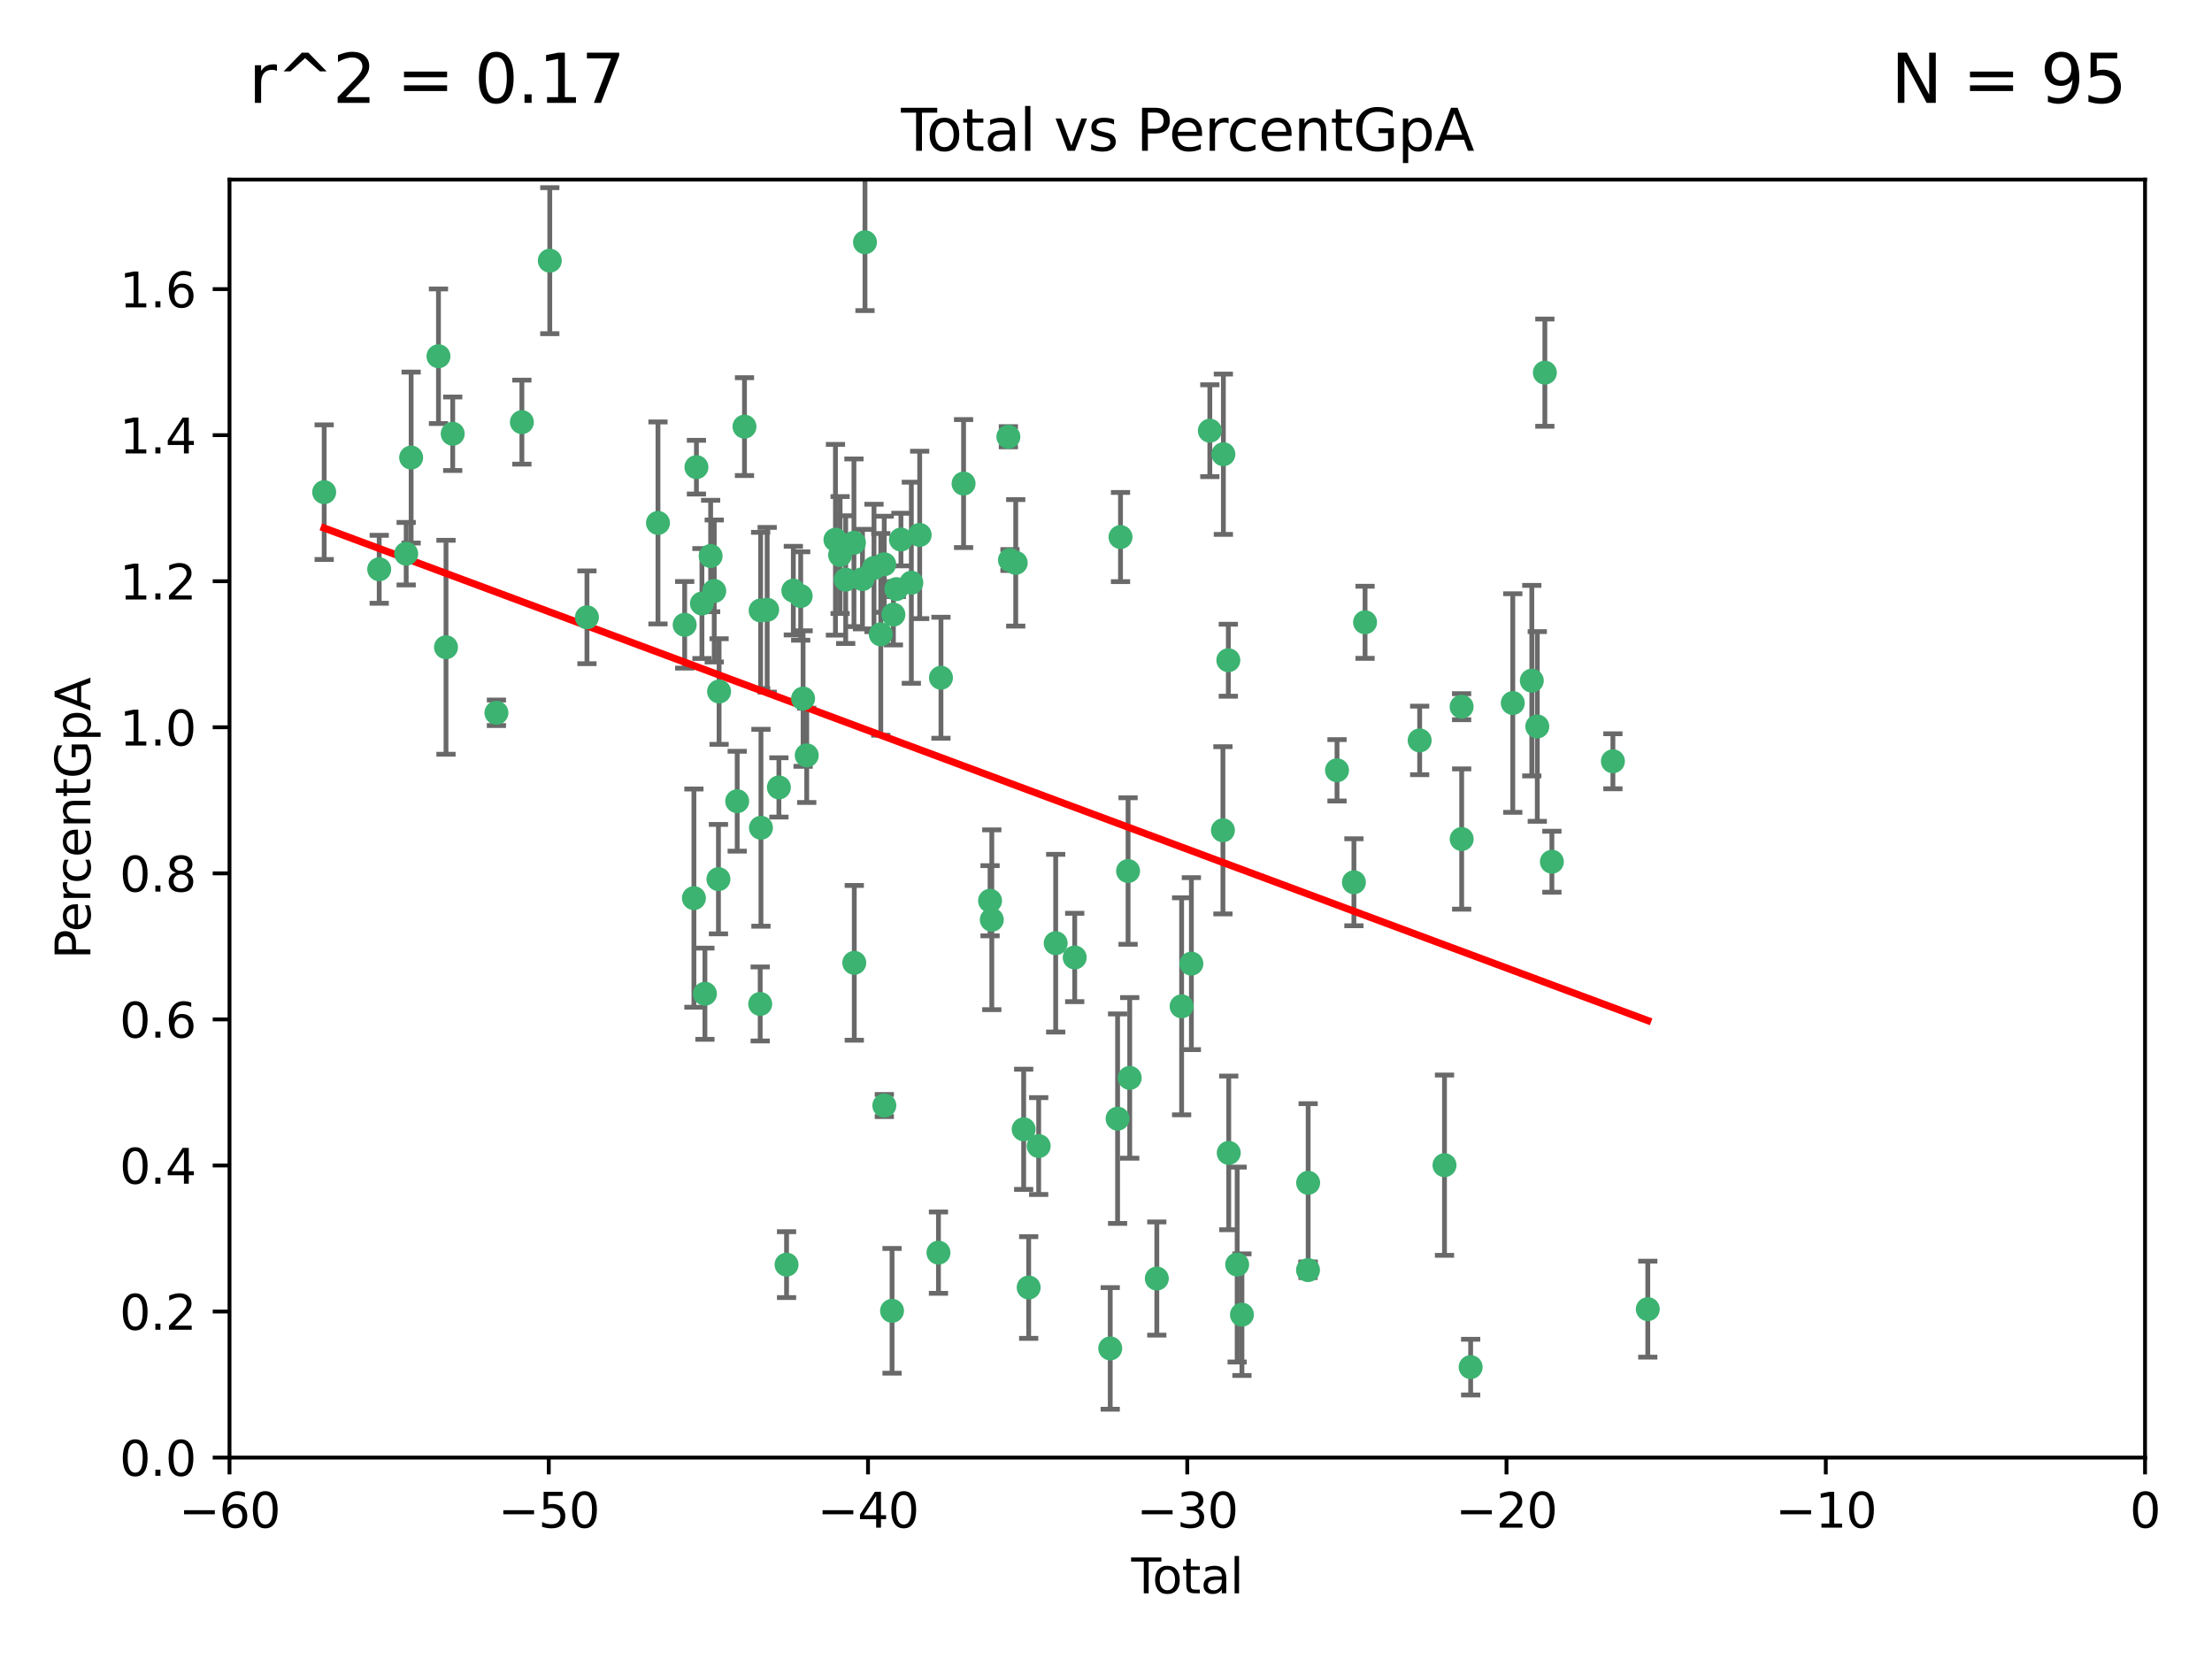 <?xml version="1.0" encoding="utf-8" standalone="no"?>
<!DOCTYPE svg PUBLIC "-//W3C//DTD SVG 1.1//EN"
  "http://www.w3.org/Graphics/SVG/1.1/DTD/svg11.dtd">
<svg xmlns:xlink="http://www.w3.org/1999/xlink" width="460.8pt" height="345.6pt" viewBox="0 0 460.8 345.6" xmlns="http://www.w3.org/2000/svg" version="1.1">
 <defs>
  <style type="text/css">*{stroke-linejoin: round; stroke-linecap: butt}</style>
 </defs>
 <g id="figure_1">
  <g id="patch_1">
   <path d="M 0 345.6 
L 460.8 345.6 
L 460.8 0 
L 0 0 
z
" style="fill: #ffffff"/>
  </g>
  <g id="axes_1">
   <g id="patch_2">
    <path d="M 47.81 303.64 
L 446.85 303.64 
L 446.85 37.411 
L 47.81 37.411 
z
" style="fill: #ffffff"/>
   </g>
   <g id="PathCollection_1">
    <defs>
     <path id="m704c3c5d9e" d="M 0 1.118 
C 0.297 1.118 0.581 1 0.791 0.791 
C 1 0.581 1.118 0.297 1.118 0 
C 1.118 -0.297 1 -0.581 0.791 -0.791 
C 0.581 -1 0.297 -1.118 0 -1.118 
C -0.297 -1.118 -0.581 -1 -0.791 -0.791 
C -1 -0.581 -1.118 -0.297 -1.118 0 
C -1.118 0.297 -1 0.581 -0.791 0.791 
C -0.581 1 -0.297 1.118 0 1.118 
z
" style="stroke: #3cb371"/>
    </defs>
    <g clip-path="url(#p14cdce7bc5)">
     <use xlink:href="#m704c3c5d9e" x="67.531" y="102.526" style="fill: #3cb371; stroke: #3cb371"/>
     <use xlink:href="#m704c3c5d9e" x="78.995" y="118.592" style="fill: #3cb371; stroke: #3cb371"/>
     <use xlink:href="#m704c3c5d9e" x="84.617" y="115.347" style="fill: #3cb371; stroke: #3cb371"/>
     <use xlink:href="#m704c3c5d9e" x="85.646" y="95.318" style="fill: #3cb371; stroke: #3cb371"/>
     <use xlink:href="#m704c3c5d9e" x="91.341" y="74.211" style="fill: #3cb371; stroke: #3cb371"/>
     <use xlink:href="#m704c3c5d9e" x="92.91" y="134.836" style="fill: #3cb371; stroke: #3cb371"/>
     <use xlink:href="#m704c3c5d9e" x="94.308" y="90.362" style="fill: #3cb371; stroke: #3cb371"/>
     <use xlink:href="#m704c3c5d9e" x="103.415" y="148.487" style="fill: #3cb371; stroke: #3cb371"/>
     <use xlink:href="#m704c3c5d9e" x="108.719" y="87.939" style="fill: #3cb371; stroke: #3cb371"/>
     <use xlink:href="#m704c3c5d9e" x="114.531" y="54.304" style="fill: #3cb371; stroke: #3cb371"/>
     <use xlink:href="#m704c3c5d9e" x="122.273" y="128.593" style="fill: #3cb371; stroke: #3cb371"/>
     <use xlink:href="#m704c3c5d9e" x="137.07" y="108.935" style="fill: #3cb371; stroke: #3cb371"/>
     <use xlink:href="#m704c3c5d9e" x="142.63" y="130.157" style="fill: #3cb371; stroke: #3cb371"/>
     <use xlink:href="#m704c3c5d9e" x="144.556" y="187.094" style="fill: #3cb371; stroke: #3cb371"/>
     <use xlink:href="#m704c3c5d9e" x="145.08" y="97.317" style="fill: #3cb371; stroke: #3cb371"/>
     <use xlink:href="#m704c3c5d9e" x="146.226" y="125.723" style="fill: #3cb371; stroke: #3cb371"/>
     <use xlink:href="#m704c3c5d9e" x="146.848" y="207.013" style="fill: #3cb371; stroke: #3cb371"/>
     <use xlink:href="#m704c3c5d9e" x="148.039" y="115.829" style="fill: #3cb371; stroke: #3cb371"/>
     <use xlink:href="#m704c3c5d9e" x="148.791" y="123.117" style="fill: #3cb371; stroke: #3cb371"/>
     <use xlink:href="#m704c3c5d9e" x="149.666" y="183.14" style="fill: #3cb371; stroke: #3cb371"/>
     <use xlink:href="#m704c3c5d9e" x="149.799" y="144.057" style="fill: #3cb371; stroke: #3cb371"/>
     <use xlink:href="#m704c3c5d9e" x="153.572" y="166.909" style="fill: #3cb371; stroke: #3cb371"/>
     <use xlink:href="#m704c3c5d9e" x="155.091" y="88.874" style="fill: #3cb371; stroke: #3cb371"/>
     <use xlink:href="#m704c3c5d9e" x="158.363" y="209.141" style="fill: #3cb371; stroke: #3cb371"/>
     <use xlink:href="#m704c3c5d9e" x="158.454" y="127.171" style="fill: #3cb371; stroke: #3cb371"/>
     <use xlink:href="#m704c3c5d9e" x="158.52" y="172.439" style="fill: #3cb371; stroke: #3cb371"/>
     <use xlink:href="#m704c3c5d9e" x="159.818" y="127.028" style="fill: #3cb371; stroke: #3cb371"/>
     <use xlink:href="#m704c3c5d9e" x="162.259" y="164.032" style="fill: #3cb371; stroke: #3cb371"/>
     <use xlink:href="#m704c3c5d9e" x="163.853" y="263.443" style="fill: #3cb371; stroke: #3cb371"/>
     <use xlink:href="#m704c3c5d9e" x="165.267" y="123.038" style="fill: #3cb371; stroke: #3cb371"/>
     <use xlink:href="#m704c3c5d9e" x="166.798" y="124.161" style="fill: #3cb371; stroke: #3cb371"/>
     <use xlink:href="#m704c3c5d9e" x="167.299" y="145.522" style="fill: #3cb371; stroke: #3cb371"/>
     <use xlink:href="#m704c3c5d9e" x="168.057" y="157.353" style="fill: #3cb371; stroke: #3cb371"/>
     <use xlink:href="#m704c3c5d9e" x="174.042" y="112.441" style="fill: #3cb371; stroke: #3cb371"/>
     <use xlink:href="#m704c3c5d9e" x="175.011" y="115.624" style="fill: #3cb371; stroke: #3cb371"/>
     <use xlink:href="#m704c3c5d9e" x="176.173" y="120.746" style="fill: #3cb371; stroke: #3cb371"/>
     <use xlink:href="#m704c3c5d9e" x="177.892" y="113.07" style="fill: #3cb371; stroke: #3cb371"/>
     <use xlink:href="#m704c3c5d9e" x="177.962" y="200.575" style="fill: #3cb371; stroke: #3cb371"/>
     <use xlink:href="#m704c3c5d9e" x="179.671" y="120.64" style="fill: #3cb371; stroke: #3cb371"/>
     <use xlink:href="#m704c3c5d9e" x="180.192" y="50.463" style="fill: #3cb371; stroke: #3cb371"/>
     <use xlink:href="#m704c3c5d9e" x="182.072" y="118.317" style="fill: #3cb371; stroke: #3cb371"/>
     <use xlink:href="#m704c3c5d9e" x="183.484" y="132.151" style="fill: #3cb371; stroke: #3cb371"/>
     <use xlink:href="#m704c3c5d9e" x="184.2" y="117.548" style="fill: #3cb371; stroke: #3cb371"/>
     <use xlink:href="#m704c3c5d9e" x="184.223" y="230.303" style="fill: #3cb371; stroke: #3cb371"/>
     <use xlink:href="#m704c3c5d9e" x="185.829" y="273.067" style="fill: #3cb371; stroke: #3cb371"/>
     <use xlink:href="#m704c3c5d9e" x="186.109" y="128.033" style="fill: #3cb371; stroke: #3cb371"/>
     <use xlink:href="#m704c3c5d9e" x="186.724" y="122.726" style="fill: #3cb371; stroke: #3cb371"/>
     <use xlink:href="#m704c3c5d9e" x="187.684" y="112.4" style="fill: #3cb371; stroke: #3cb371"/>
     <use xlink:href="#m704c3c5d9e" x="189.851" y="121.39" style="fill: #3cb371; stroke: #3cb371"/>
     <use xlink:href="#m704c3c5d9e" x="191.588" y="111.43" style="fill: #3cb371; stroke: #3cb371"/>
     <use xlink:href="#m704c3c5d9e" x="195.499" y="260.948" style="fill: #3cb371; stroke: #3cb371"/>
     <use xlink:href="#m704c3c5d9e" x="196.019" y="141.186" style="fill: #3cb371; stroke: #3cb371"/>
     <use xlink:href="#m704c3c5d9e" x="200.731" y="100.735" style="fill: #3cb371; stroke: #3cb371"/>
     <use xlink:href="#m704c3c5d9e" x="206.247" y="187.642" style="fill: #3cb371; stroke: #3cb371"/>
     <use xlink:href="#m704c3c5d9e" x="206.611" y="191.601" style="fill: #3cb371; stroke: #3cb371"/>
     <use xlink:href="#m704c3c5d9e" x="210.062" y="90.985" style="fill: #3cb371; stroke: #3cb371"/>
     <use xlink:href="#m704c3c5d9e" x="210.397" y="116.663" style="fill: #3cb371; stroke: #3cb371"/>
     <use xlink:href="#m704c3c5d9e" x="211.594" y="117.25" style="fill: #3cb371; stroke: #3cb371"/>
     <use xlink:href="#m704c3c5d9e" x="213.249" y="235.252" style="fill: #3cb371; stroke: #3cb371"/>
     <use xlink:href="#m704c3c5d9e" x="214.294" y="268.209" style="fill: #3cb371; stroke: #3cb371"/>
     <use xlink:href="#m704c3c5d9e" x="216.376" y="238.745" style="fill: #3cb371; stroke: #3cb371"/>
     <use xlink:href="#m704c3c5d9e" x="219.92" y="196.482" style="fill: #3cb371; stroke: #3cb371"/>
     <use xlink:href="#m704c3c5d9e" x="223.883" y="199.457" style="fill: #3cb371; stroke: #3cb371"/>
     <use xlink:href="#m704c3c5d9e" x="231.283" y="280.897" style="fill: #3cb371; stroke: #3cb371"/>
     <use xlink:href="#m704c3c5d9e" x="232.815" y="233.04" style="fill: #3cb371; stroke: #3cb371"/>
     <use xlink:href="#m704c3c5d9e" x="233.423" y="111.877" style="fill: #3cb371; stroke: #3cb371"/>
     <use xlink:href="#m704c3c5d9e" x="234.998" y="181.451" style="fill: #3cb371; stroke: #3cb371"/>
     <use xlink:href="#m704c3c5d9e" x="235.342" y="224.544" style="fill: #3cb371; stroke: #3cb371"/>
     <use xlink:href="#m704c3c5d9e" x="240.986" y="266.343" style="fill: #3cb371; stroke: #3cb371"/>
     <use xlink:href="#m704c3c5d9e" x="246.155" y="209.633" style="fill: #3cb371; stroke: #3cb371"/>
     <use xlink:href="#m704c3c5d9e" x="248.186" y="200.742" style="fill: #3cb371; stroke: #3cb371"/>
     <use xlink:href="#m704c3c5d9e" x="252.031" y="89.722" style="fill: #3cb371; stroke: #3cb371"/>
     <use xlink:href="#m704c3c5d9e" x="254.758" y="172.967" style="fill: #3cb371; stroke: #3cb371"/>
     <use xlink:href="#m704c3c5d9e" x="254.851" y="94.622" style="fill: #3cb371; stroke: #3cb371"/>
     <use xlink:href="#m704c3c5d9e" x="255.884" y="137.537" style="fill: #3cb371; stroke: #3cb371"/>
     <use xlink:href="#m704c3c5d9e" x="255.97" y="240.17" style="fill: #3cb371; stroke: #3cb371"/>
     <use xlink:href="#m704c3c5d9e" x="257.724" y="263.429" style="fill: #3cb371; stroke: #3cb371"/>
     <use xlink:href="#m704c3c5d9e" x="258.72" y="273.866" style="fill: #3cb371; stroke: #3cb371"/>
     <use xlink:href="#m704c3c5d9e" x="272.485" y="264.585" style="fill: #3cb371; stroke: #3cb371"/>
     <use xlink:href="#m704c3c5d9e" x="272.511" y="246.398" style="fill: #3cb371; stroke: #3cb371"/>
     <use xlink:href="#m704c3c5d9e" x="278.524" y="160.464" style="fill: #3cb371; stroke: #3cb371"/>
     <use xlink:href="#m704c3c5d9e" x="282.044" y="183.793" style="fill: #3cb371; stroke: #3cb371"/>
     <use xlink:href="#m704c3c5d9e" x="284.368" y="129.634" style="fill: #3cb371; stroke: #3cb371"/>
     <use xlink:href="#m704c3c5d9e" x="295.743" y="154.242" style="fill: #3cb371; stroke: #3cb371"/>
     <use xlink:href="#m704c3c5d9e" x="300.916" y="242.728" style="fill: #3cb371; stroke: #3cb371"/>
     <use xlink:href="#m704c3c5d9e" x="304.483" y="147.219" style="fill: #3cb371; stroke: #3cb371"/>
     <use xlink:href="#m704c3c5d9e" x="304.494" y="174.785" style="fill: #3cb371; stroke: #3cb371"/>
     <use xlink:href="#m704c3c5d9e" x="306.364" y="284.794" style="fill: #3cb371; stroke: #3cb371"/>
     <use xlink:href="#m704c3c5d9e" x="315.142" y="146.454" style="fill: #3cb371; stroke: #3cb371"/>
     <use xlink:href="#m704c3c5d9e" x="319.103" y="141.79" style="fill: #3cb371; stroke: #3cb371"/>
     <use xlink:href="#m704c3c5d9e" x="320.245" y="151.336" style="fill: #3cb371; stroke: #3cb371"/>
     <use xlink:href="#m704c3c5d9e" x="321.822" y="77.63" style="fill: #3cb371; stroke: #3cb371"/>
     <use xlink:href="#m704c3c5d9e" x="323.287" y="179.513" style="fill: #3cb371; stroke: #3cb371"/>
     <use xlink:href="#m704c3c5d9e" x="335.998" y="158.587" style="fill: #3cb371; stroke: #3cb371"/>
     <use xlink:href="#m704c3c5d9e" x="343.264" y="272.718" style="fill: #3cb371; stroke: #3cb371"/>
    </g>
   </g>
   <g id="matplotlib.axis_1">
    <g id="xtick_1">
     <g id="line2d_1">
      <defs>
       <path id="m353b96d4c8" d="M 0 0 
L 0 3.5 
" style="stroke: #000000; stroke-width: 0.8"/>
      </defs>
      <g>
       <use xlink:href="#m353b96d4c8" x="47.81" y="303.64" style="stroke: #000000; stroke-width: 0.8"/>
      </g>
     </g>
     <g id="text_1">
      <!-- −60 -->
      <g transform="translate(37.258 318.238)scale(0.1 -0.1)">
       <defs>
        <path id="DejaVuSans-2212" d="M 678 2272 
L 4684 2272 
L 4684 1741 
L 678 1741 
L 678 2272 
z
" transform="scale(0.016)"/>
        <path id="DejaVuSans-36" d="M 2113 2584 
Q 1688 2584 1439 2293 
Q 1191 2003 1191 1497 
Q 1191 994 1439 701 
Q 1688 409 2113 409 
Q 2538 409 2786 701 
Q 3034 994 3034 1497 
Q 3034 2003 2786 2293 
Q 2538 2584 2113 2584 
z
M 3366 4563 
L 3366 3988 
Q 3128 4100 2886 4159 
Q 2644 4219 2406 4219 
Q 1781 4219 1451 3797 
Q 1122 3375 1075 2522 
Q 1259 2794 1537 2939 
Q 1816 3084 2150 3084 
Q 2853 3084 3261 2657 
Q 3669 2231 3669 1497 
Q 3669 778 3244 343 
Q 2819 -91 2113 -91 
Q 1303 -91 875 529 
Q 447 1150 447 2328 
Q 447 3434 972 4092 
Q 1497 4750 2381 4750 
Q 2619 4750 2861 4703 
Q 3103 4656 3366 4563 
z
" transform="scale(0.016)"/>
        <path id="DejaVuSans-30" d="M 2034 4250 
Q 1547 4250 1301 3770 
Q 1056 3291 1056 2328 
Q 1056 1369 1301 889 
Q 1547 409 2034 409 
Q 2525 409 2770 889 
Q 3016 1369 3016 2328 
Q 3016 3291 2770 3770 
Q 2525 4250 2034 4250 
z
M 2034 4750 
Q 2819 4750 3233 4129 
Q 3647 3509 3647 2328 
Q 3647 1150 3233 529 
Q 2819 -91 2034 -91 
Q 1250 -91 836 529 
Q 422 1150 422 2328 
Q 422 3509 836 4129 
Q 1250 4750 2034 4750 
z
" transform="scale(0.016)"/>
       </defs>
       <use xlink:href="#DejaVuSans-2212"/>
       <use xlink:href="#DejaVuSans-36" x="83.789"/>
       <use xlink:href="#DejaVuSans-30" x="147.412"/>
      </g>
     </g>
    </g>
    <g id="xtick_2">
     <g id="line2d_2">
      <g>
       <use xlink:href="#m353b96d4c8" x="114.317" y="303.64" style="stroke: #000000; stroke-width: 0.8"/>
      </g>
     </g>
     <g id="text_2">
      <!-- −50 -->
      <g transform="translate(103.764 318.238)scale(0.1 -0.1)">
       <defs>
        <path id="DejaVuSans-35" d="M 691 4666 
L 3169 4666 
L 3169 4134 
L 1269 4134 
L 1269 2991 
Q 1406 3038 1543 3061 
Q 1681 3084 1819 3084 
Q 2600 3084 3056 2656 
Q 3513 2228 3513 1497 
Q 3513 744 3044 326 
Q 2575 -91 1722 -91 
Q 1428 -91 1123 -41 
Q 819 9 494 109 
L 494 744 
Q 775 591 1075 516 
Q 1375 441 1709 441 
Q 2250 441 2565 725 
Q 2881 1009 2881 1497 
Q 2881 1984 2565 2268 
Q 2250 2553 1709 2553 
Q 1456 2553 1204 2497 
Q 953 2441 691 2322 
L 691 4666 
z
" transform="scale(0.016)"/>
       </defs>
       <use xlink:href="#DejaVuSans-2212"/>
       <use xlink:href="#DejaVuSans-35" x="83.789"/>
       <use xlink:href="#DejaVuSans-30" x="147.412"/>
      </g>
     </g>
    </g>
    <g id="xtick_3">
     <g id="line2d_3">
      <g>
       <use xlink:href="#m353b96d4c8" x="180.823" y="303.64" style="stroke: #000000; stroke-width: 0.8"/>
      </g>
     </g>
     <g id="text_3">
      <!-- −40 -->
      <g transform="translate(170.271 318.238)scale(0.1 -0.1)">
       <defs>
        <path id="DejaVuSans-34" d="M 2419 4116 
L 825 1625 
L 2419 1625 
L 2419 4116 
z
M 2253 4666 
L 3047 4666 
L 3047 1625 
L 3713 1625 
L 3713 1100 
L 3047 1100 
L 3047 0 
L 2419 0 
L 2419 1100 
L 313 1100 
L 313 1709 
L 2253 4666 
z
" transform="scale(0.016)"/>
       </defs>
       <use xlink:href="#DejaVuSans-2212"/>
       <use xlink:href="#DejaVuSans-34" x="83.789"/>
       <use xlink:href="#DejaVuSans-30" x="147.412"/>
      </g>
     </g>
    </g>
    <g id="xtick_4">
     <g id="line2d_4">
      <g>
       <use xlink:href="#m353b96d4c8" x="247.33" y="303.64" style="stroke: #000000; stroke-width: 0.8"/>
      </g>
     </g>
     <g id="text_4">
      <!-- −30 -->
      <g transform="translate(236.778 318.238)scale(0.1 -0.1)">
       <defs>
        <path id="DejaVuSans-33" d="M 2597 2516 
Q 3050 2419 3304 2112 
Q 3559 1806 3559 1356 
Q 3559 666 3084 287 
Q 2609 -91 1734 -91 
Q 1441 -91 1130 -33 
Q 819 25 488 141 
L 488 750 
Q 750 597 1062 519 
Q 1375 441 1716 441 
Q 2309 441 2620 675 
Q 2931 909 2931 1356 
Q 2931 1769 2642 2001 
Q 2353 2234 1838 2234 
L 1294 2234 
L 1294 2753 
L 1863 2753 
Q 2328 2753 2575 2939 
Q 2822 3125 2822 3475 
Q 2822 3834 2567 4026 
Q 2313 4219 1838 4219 
Q 1578 4219 1281 4162 
Q 984 4106 628 3988 
L 628 4550 
Q 988 4650 1302 4700 
Q 1616 4750 1894 4750 
Q 2613 4750 3031 4423 
Q 3450 4097 3450 3541 
Q 3450 3153 3228 2886 
Q 3006 2619 2597 2516 
z
" transform="scale(0.016)"/>
       </defs>
       <use xlink:href="#DejaVuSans-2212"/>
       <use xlink:href="#DejaVuSans-33" x="83.789"/>
       <use xlink:href="#DejaVuSans-30" x="147.412"/>
      </g>
     </g>
    </g>
    <g id="xtick_5">
     <g id="line2d_5">
      <g>
       <use xlink:href="#m353b96d4c8" x="313.837" y="303.64" style="stroke: #000000; stroke-width: 0.8"/>
      </g>
     </g>
     <g id="text_5">
      <!-- −20 -->
      <g transform="translate(303.284 318.238)scale(0.1 -0.1)">
       <defs>
        <path id="DejaVuSans-32" d="M 1228 531 
L 3431 531 
L 3431 0 
L 469 0 
L 469 531 
Q 828 903 1448 1529 
Q 2069 2156 2228 2338 
Q 2531 2678 2651 2914 
Q 2772 3150 2772 3378 
Q 2772 3750 2511 3984 
Q 2250 4219 1831 4219 
Q 1534 4219 1204 4116 
Q 875 4013 500 3803 
L 500 4441 
Q 881 4594 1212 4672 
Q 1544 4750 1819 4750 
Q 2544 4750 2975 4387 
Q 3406 4025 3406 3419 
Q 3406 3131 3298 2873 
Q 3191 2616 2906 2266 
Q 2828 2175 2409 1742 
Q 1991 1309 1228 531 
z
" transform="scale(0.016)"/>
       </defs>
       <use xlink:href="#DejaVuSans-2212"/>
       <use xlink:href="#DejaVuSans-32" x="83.789"/>
       <use xlink:href="#DejaVuSans-30" x="147.412"/>
      </g>
     </g>
    </g>
    <g id="xtick_6">
     <g id="line2d_6">
      <g>
       <use xlink:href="#m353b96d4c8" x="380.343" y="303.64" style="stroke: #000000; stroke-width: 0.8"/>
      </g>
     </g>
     <g id="text_6">
      <!-- −10 -->
      <g transform="translate(369.791 318.238)scale(0.1 -0.1)">
       <defs>
        <path id="DejaVuSans-31" d="M 794 531 
L 1825 531 
L 1825 4091 
L 703 3866 
L 703 4441 
L 1819 4666 
L 2450 4666 
L 2450 531 
L 3481 531 
L 3481 0 
L 794 0 
L 794 531 
z
" transform="scale(0.016)"/>
       </defs>
       <use xlink:href="#DejaVuSans-2212"/>
       <use xlink:href="#DejaVuSans-31" x="83.789"/>
       <use xlink:href="#DejaVuSans-30" x="147.412"/>
      </g>
     </g>
    </g>
    <g id="xtick_7">
     <g id="line2d_7">
      <g>
       <use xlink:href="#m353b96d4c8" x="446.85" y="303.64" style="stroke: #000000; stroke-width: 0.8"/>
      </g>
     </g>
     <g id="text_7">
      <!-- 0 -->
      <g transform="translate(443.669 318.238)scale(0.1 -0.1)">
       <use xlink:href="#DejaVuSans-30"/>
      </g>
     </g>
    </g>
    <g id="text_8">
     <!-- Total -->
     <g transform="translate(235.653 331.917)scale(0.1 -0.1)">
      <defs>
       <path id="DejaVuSans-54" d="M -19 4666 
L 3928 4666 
L 3928 4134 
L 2272 4134 
L 2272 0 
L 1638 0 
L 1638 4134 
L -19 4134 
L -19 4666 
z
" transform="scale(0.016)"/>
       <path id="DejaVuSans-6f" d="M 1959 3097 
Q 1497 3097 1228 2736 
Q 959 2375 959 1747 
Q 959 1119 1226 758 
Q 1494 397 1959 397 
Q 2419 397 2687 759 
Q 2956 1122 2956 1747 
Q 2956 2369 2687 2733 
Q 2419 3097 1959 3097 
z
M 1959 3584 
Q 2709 3584 3137 3096 
Q 3566 2609 3566 1747 
Q 3566 888 3137 398 
Q 2709 -91 1959 -91 
Q 1206 -91 779 398 
Q 353 888 353 1747 
Q 353 2609 779 3096 
Q 1206 3584 1959 3584 
z
" transform="scale(0.016)"/>
       <path id="DejaVuSans-74" d="M 1172 4494 
L 1172 3500 
L 2356 3500 
L 2356 3053 
L 1172 3053 
L 1172 1153 
Q 1172 725 1289 603 
Q 1406 481 1766 481 
L 2356 481 
L 2356 0 
L 1766 0 
Q 1100 0 847 248 
Q 594 497 594 1153 
L 594 3053 
L 172 3053 
L 172 3500 
L 594 3500 
L 594 4494 
L 1172 4494 
z
" transform="scale(0.016)"/>
       <path id="DejaVuSans-61" d="M 2194 1759 
Q 1497 1759 1228 1600 
Q 959 1441 959 1056 
Q 959 750 1161 570 
Q 1363 391 1709 391 
Q 2188 391 2477 730 
Q 2766 1069 2766 1631 
L 2766 1759 
L 2194 1759 
z
M 3341 1997 
L 3341 0 
L 2766 0 
L 2766 531 
Q 2569 213 2275 61 
Q 1981 -91 1556 -91 
Q 1019 -91 701 211 
Q 384 513 384 1019 
Q 384 1609 779 1909 
Q 1175 2209 1959 2209 
L 2766 2209 
L 2766 2266 
Q 2766 2663 2505 2880 
Q 2244 3097 1772 3097 
Q 1472 3097 1187 3025 
Q 903 2953 641 2809 
L 641 3341 
Q 956 3463 1253 3523 
Q 1550 3584 1831 3584 
Q 2591 3584 2966 3190 
Q 3341 2797 3341 1997 
z
" transform="scale(0.016)"/>
       <path id="DejaVuSans-6c" d="M 603 4863 
L 1178 4863 
L 1178 0 
L 603 0 
L 603 4863 
z
" transform="scale(0.016)"/>
      </defs>
      <use xlink:href="#DejaVuSans-54"/>
      <use xlink:href="#DejaVuSans-6f" x="44.084"/>
      <use xlink:href="#DejaVuSans-74" x="105.266"/>
      <use xlink:href="#DejaVuSans-61" x="144.475"/>
      <use xlink:href="#DejaVuSans-6c" x="205.754"/>
     </g>
    </g>
   </g>
   <g id="matplotlib.axis_2">
    <g id="ytick_1">
     <g id="line2d_8">
      <defs>
       <path id="m64e06d6ca6" d="M 0 0 
L -3.5 0 
" style="stroke: #000000; stroke-width: 0.8"/>
      </defs>
      <g>
       <use xlink:href="#m64e06d6ca6" x="47.81" y="303.64" style="stroke: #000000; stroke-width: 0.8"/>
      </g>
     </g>
     <g id="text_9">
      <!-- 0.0 -->
      <g transform="translate(24.907 307.439)scale(0.1 -0.1)">
       <defs>
        <path id="DejaVuSans-2e" d="M 684 794 
L 1344 794 
L 1344 0 
L 684 0 
L 684 794 
z
" transform="scale(0.016)"/>
       </defs>
       <use xlink:href="#DejaVuSans-30"/>
       <use xlink:href="#DejaVuSans-2e" x="63.623"/>
       <use xlink:href="#DejaVuSans-30" x="95.41"/>
      </g>
     </g>
    </g>
    <g id="ytick_2">
     <g id="line2d_9">
      <g>
       <use xlink:href="#m64e06d6ca6" x="47.81" y="273.214" style="stroke: #000000; stroke-width: 0.8"/>
      </g>
     </g>
     <g id="text_10">
      <!-- 0.2 -->
      <g transform="translate(24.907 277.013)scale(0.1 -0.1)">
       <use xlink:href="#DejaVuSans-30"/>
       <use xlink:href="#DejaVuSans-2e" x="63.623"/>
       <use xlink:href="#DejaVuSans-32" x="95.41"/>
      </g>
     </g>
    </g>
    <g id="ytick_3">
     <g id="line2d_10">
      <g>
       <use xlink:href="#m64e06d6ca6" x="47.81" y="242.788" style="stroke: #000000; stroke-width: 0.8"/>
      </g>
     </g>
     <g id="text_11">
      <!-- 0.4 -->
      <g transform="translate(24.907 246.587)scale(0.1 -0.1)">
       <use xlink:href="#DejaVuSans-30"/>
       <use xlink:href="#DejaVuSans-2e" x="63.623"/>
       <use xlink:href="#DejaVuSans-34" x="95.41"/>
      </g>
     </g>
    </g>
    <g id="ytick_4">
     <g id="line2d_11">
      <g>
       <use xlink:href="#m64e06d6ca6" x="47.81" y="212.362" style="stroke: #000000; stroke-width: 0.8"/>
      </g>
     </g>
     <g id="text_12">
      <!-- 0.6 -->
      <g transform="translate(24.907 216.161)scale(0.1 -0.1)">
       <use xlink:href="#DejaVuSans-30"/>
       <use xlink:href="#DejaVuSans-2e" x="63.623"/>
       <use xlink:href="#DejaVuSans-36" x="95.41"/>
      </g>
     </g>
    </g>
    <g id="ytick_5">
     <g id="line2d_12">
      <g>
       <use xlink:href="#m64e06d6ca6" x="47.81" y="181.935" style="stroke: #000000; stroke-width: 0.8"/>
      </g>
     </g>
     <g id="text_13">
      <!-- 0.8 -->
      <g transform="translate(24.907 185.735)scale(0.1 -0.1)">
       <defs>
        <path id="DejaVuSans-38" d="M 2034 2216 
Q 1584 2216 1326 1975 
Q 1069 1734 1069 1313 
Q 1069 891 1326 650 
Q 1584 409 2034 409 
Q 2484 409 2743 651 
Q 3003 894 3003 1313 
Q 3003 1734 2745 1975 
Q 2488 2216 2034 2216 
z
M 1403 2484 
Q 997 2584 770 2862 
Q 544 3141 544 3541 
Q 544 4100 942 4425 
Q 1341 4750 2034 4750 
Q 2731 4750 3128 4425 
Q 3525 4100 3525 3541 
Q 3525 3141 3298 2862 
Q 3072 2584 2669 2484 
Q 3125 2378 3379 2068 
Q 3634 1759 3634 1313 
Q 3634 634 3220 271 
Q 2806 -91 2034 -91 
Q 1263 -91 848 271 
Q 434 634 434 1313 
Q 434 1759 690 2068 
Q 947 2378 1403 2484 
z
M 1172 3481 
Q 1172 3119 1398 2916 
Q 1625 2713 2034 2713 
Q 2441 2713 2670 2916 
Q 2900 3119 2900 3481 
Q 2900 3844 2670 4047 
Q 2441 4250 2034 4250 
Q 1625 4250 1398 4047 
Q 1172 3844 1172 3481 
z
" transform="scale(0.016)"/>
       </defs>
       <use xlink:href="#DejaVuSans-30"/>
       <use xlink:href="#DejaVuSans-2e" x="63.623"/>
       <use xlink:href="#DejaVuSans-38" x="95.41"/>
      </g>
     </g>
    </g>
    <g id="ytick_6">
     <g id="line2d_13">
      <g>
       <use xlink:href="#m64e06d6ca6" x="47.81" y="151.509" style="stroke: #000000; stroke-width: 0.8"/>
      </g>
     </g>
     <g id="text_14">
      <!-- 1.0 -->
      <g transform="translate(24.907 155.308)scale(0.1 -0.1)">
       <use xlink:href="#DejaVuSans-31"/>
       <use xlink:href="#DejaVuSans-2e" x="63.623"/>
       <use xlink:href="#DejaVuSans-30" x="95.41"/>
      </g>
     </g>
    </g>
    <g id="ytick_7">
     <g id="line2d_14">
      <g>
       <use xlink:href="#m64e06d6ca6" x="47.81" y="121.083" style="stroke: #000000; stroke-width: 0.8"/>
      </g>
     </g>
     <g id="text_15">
      <!-- 1.2 -->
      <g transform="translate(24.907 124.882)scale(0.1 -0.1)">
       <use xlink:href="#DejaVuSans-31"/>
       <use xlink:href="#DejaVuSans-2e" x="63.623"/>
       <use xlink:href="#DejaVuSans-32" x="95.41"/>
      </g>
     </g>
    </g>
    <g id="ytick_8">
     <g id="line2d_15">
      <g>
       <use xlink:href="#m64e06d6ca6" x="47.81" y="90.657" style="stroke: #000000; stroke-width: 0.8"/>
      </g>
     </g>
     <g id="text_16">
      <!-- 1.4 -->
      <g transform="translate(24.907 94.456)scale(0.1 -0.1)">
       <use xlink:href="#DejaVuSans-31"/>
       <use xlink:href="#DejaVuSans-2e" x="63.623"/>
       <use xlink:href="#DejaVuSans-34" x="95.41"/>
      </g>
     </g>
    </g>
    <g id="ytick_9">
     <g id="line2d_16">
      <g>
       <use xlink:href="#m64e06d6ca6" x="47.81" y="60.231" style="stroke: #000000; stroke-width: 0.8"/>
      </g>
     </g>
     <g id="text_17">
      <!-- 1.6 -->
      <g transform="translate(24.907 64.03)scale(0.1 -0.1)">
       <use xlink:href="#DejaVuSans-31"/>
       <use xlink:href="#DejaVuSans-2e" x="63.623"/>
       <use xlink:href="#DejaVuSans-36" x="95.41"/>
      </g>
     </g>
    </g>
    <g id="text_18">
     <!-- PercentGpA -->
     <g transform="translate(18.827 199.802)rotate(-90)scale(0.1 -0.1)">
      <defs>
       <path id="DejaVuSans-50" d="M 1259 4147 
L 1259 2394 
L 2053 2394 
Q 2494 2394 2734 2622 
Q 2975 2850 2975 3272 
Q 2975 3691 2734 3919 
Q 2494 4147 2053 4147 
L 1259 4147 
z
M 628 4666 
L 2053 4666 
Q 2838 4666 3239 4311 
Q 3641 3956 3641 3272 
Q 3641 2581 3239 2228 
Q 2838 1875 2053 1875 
L 1259 1875 
L 1259 0 
L 628 0 
L 628 4666 
z
" transform="scale(0.016)"/>
       <path id="DejaVuSans-65" d="M 3597 1894 
L 3597 1613 
L 953 1613 
Q 991 1019 1311 708 
Q 1631 397 2203 397 
Q 2534 397 2845 478 
Q 3156 559 3463 722 
L 3463 178 
Q 3153 47 2828 -22 
Q 2503 -91 2169 -91 
Q 1331 -91 842 396 
Q 353 884 353 1716 
Q 353 2575 817 3079 
Q 1281 3584 2069 3584 
Q 2775 3584 3186 3129 
Q 3597 2675 3597 1894 
z
M 3022 2063 
Q 3016 2534 2758 2815 
Q 2500 3097 2075 3097 
Q 1594 3097 1305 2825 
Q 1016 2553 972 2059 
L 3022 2063 
z
" transform="scale(0.016)"/>
       <path id="DejaVuSans-72" d="M 2631 2963 
Q 2534 3019 2420 3045 
Q 2306 3072 2169 3072 
Q 1681 3072 1420 2755 
Q 1159 2438 1159 1844 
L 1159 0 
L 581 0 
L 581 3500 
L 1159 3500 
L 1159 2956 
Q 1341 3275 1631 3429 
Q 1922 3584 2338 3584 
Q 2397 3584 2469 3576 
Q 2541 3569 2628 3553 
L 2631 2963 
z
" transform="scale(0.016)"/>
       <path id="DejaVuSans-63" d="M 3122 3366 
L 3122 2828 
Q 2878 2963 2633 3030 
Q 2388 3097 2138 3097 
Q 1578 3097 1268 2742 
Q 959 2388 959 1747 
Q 959 1106 1268 751 
Q 1578 397 2138 397 
Q 2388 397 2633 464 
Q 2878 531 3122 666 
L 3122 134 
Q 2881 22 2623 -34 
Q 2366 -91 2075 -91 
Q 1284 -91 818 406 
Q 353 903 353 1747 
Q 353 2603 823 3093 
Q 1294 3584 2113 3584 
Q 2378 3584 2631 3529 
Q 2884 3475 3122 3366 
z
" transform="scale(0.016)"/>
       <path id="DejaVuSans-6e" d="M 3513 2113 
L 3513 0 
L 2938 0 
L 2938 2094 
Q 2938 2591 2744 2837 
Q 2550 3084 2163 3084 
Q 1697 3084 1428 2787 
Q 1159 2491 1159 1978 
L 1159 0 
L 581 0 
L 581 3500 
L 1159 3500 
L 1159 2956 
Q 1366 3272 1645 3428 
Q 1925 3584 2291 3584 
Q 2894 3584 3203 3211 
Q 3513 2838 3513 2113 
z
" transform="scale(0.016)"/>
       <path id="DejaVuSans-47" d="M 3809 666 
L 3809 1919 
L 2778 1919 
L 2778 2438 
L 4434 2438 
L 4434 434 
Q 4069 175 3628 42 
Q 3188 -91 2688 -91 
Q 1594 -91 976 548 
Q 359 1188 359 2328 
Q 359 3472 976 4111 
Q 1594 4750 2688 4750 
Q 3144 4750 3555 4637 
Q 3966 4525 4313 4306 
L 4313 3634 
Q 3963 3931 3569 4081 
Q 3175 4231 2741 4231 
Q 1884 4231 1454 3753 
Q 1025 3275 1025 2328 
Q 1025 1384 1454 906 
Q 1884 428 2741 428 
Q 3075 428 3337 486 
Q 3600 544 3809 666 
z
" transform="scale(0.016)"/>
       <path id="DejaVuSans-70" d="M 1159 525 
L 1159 -1331 
L 581 -1331 
L 581 3500 
L 1159 3500 
L 1159 2969 
Q 1341 3281 1617 3432 
Q 1894 3584 2278 3584 
Q 2916 3584 3314 3078 
Q 3713 2572 3713 1747 
Q 3713 922 3314 415 
Q 2916 -91 2278 -91 
Q 1894 -91 1617 61 
Q 1341 213 1159 525 
z
M 3116 1747 
Q 3116 2381 2855 2742 
Q 2594 3103 2138 3103 
Q 1681 3103 1420 2742 
Q 1159 2381 1159 1747 
Q 1159 1113 1420 752 
Q 1681 391 2138 391 
Q 2594 391 2855 752 
Q 3116 1113 3116 1747 
z
" transform="scale(0.016)"/>
       <path id="DejaVuSans-41" d="M 2188 4044 
L 1331 1722 
L 3047 1722 
L 2188 4044 
z
M 1831 4666 
L 2547 4666 
L 4325 0 
L 3669 0 
L 3244 1197 
L 1141 1197 
L 716 0 
L 50 0 
L 1831 4666 
z
" transform="scale(0.016)"/>
      </defs>
      <use xlink:href="#DejaVuSans-50"/>
      <use xlink:href="#DejaVuSans-65" x="56.678"/>
      <use xlink:href="#DejaVuSans-72" x="118.201"/>
      <use xlink:href="#DejaVuSans-63" x="157.064"/>
      <use xlink:href="#DejaVuSans-65" x="212.045"/>
      <use xlink:href="#DejaVuSans-6e" x="273.568"/>
      <use xlink:href="#DejaVuSans-74" x="336.947"/>
      <use xlink:href="#DejaVuSans-47" x="376.156"/>
      <use xlink:href="#DejaVuSans-70" x="453.646"/>
      <use xlink:href="#DejaVuSans-41" x="517.123"/>
     </g>
    </g>
   </g>
   <g id="LineCollection_1">
    <path d="M 67.531 116.551 
L 67.531 88.502 
" clip-path="url(#p14cdce7bc5)" style="fill: none; stroke: #696969"/>
    <path d="M 78.995 125.671 
L 78.995 111.513 
" clip-path="url(#p14cdce7bc5)" style="fill: none; stroke: #696969"/>
    <path d="M 84.617 121.856 
L 84.617 108.837 
" clip-path="url(#p14cdce7bc5)" style="fill: none; stroke: #696969"/>
    <path d="M 85.646 113.125 
L 85.646 77.511 
" clip-path="url(#p14cdce7bc5)" style="fill: none; stroke: #696969"/>
    <path d="M 91.341 88.233 
L 91.341 60.19 
" clip-path="url(#p14cdce7bc5)" style="fill: none; stroke: #696969"/>
    <path d="M 92.91 157.119 
L 92.91 112.554 
" clip-path="url(#p14cdce7bc5)" style="fill: none; stroke: #696969"/>
    <path d="M 94.308 98.017 
L 94.308 82.708 
" clip-path="url(#p14cdce7bc5)" style="fill: none; stroke: #696969"/>
    <path d="M 103.415 151.141 
L 103.415 145.832 
" clip-path="url(#p14cdce7bc5)" style="fill: none; stroke: #696969"/>
    <path d="M 108.719 96.688 
L 108.719 79.189 
" clip-path="url(#p14cdce7bc5)" style="fill: none; stroke: #696969"/>
    <path d="M 114.531 69.514 
L 114.531 39.094 
" clip-path="url(#p14cdce7bc5)" style="fill: none; stroke: #696969"/>
    <path d="M 122.273 138.259 
L 122.273 118.927 
" clip-path="url(#p14cdce7bc5)" style="fill: none; stroke: #696969"/>
    <path d="M 137.07 129.975 
L 137.07 87.895 
" clip-path="url(#p14cdce7bc5)" style="fill: none; stroke: #696969"/>
    <path d="M 142.63 139.176 
L 142.63 121.139 
" clip-path="url(#p14cdce7bc5)" style="fill: none; stroke: #696969"/>
    <path d="M 144.556 209.823 
L 144.556 164.366 
" clip-path="url(#p14cdce7bc5)" style="fill: none; stroke: #696969"/>
    <path d="M 145.08 102.911 
L 145.08 91.723 
" clip-path="url(#p14cdce7bc5)" style="fill: none; stroke: #696969"/>
    <path d="M 146.226 137.173 
L 146.226 114.273 
" clip-path="url(#p14cdce7bc5)" style="fill: none; stroke: #696969"/>
    <path d="M 146.848 216.511 
L 146.848 197.514 
" clip-path="url(#p14cdce7bc5)" style="fill: none; stroke: #696969"/>
    <path d="M 148.039 127.434 
L 148.039 104.223 
" clip-path="url(#p14cdce7bc5)" style="fill: none; stroke: #696969"/>
    <path d="M 148.791 137.906 
L 148.791 108.328 
" clip-path="url(#p14cdce7bc5)" style="fill: none; stroke: #696969"/>
    <path d="M 149.666 194.535 
L 149.666 171.745 
" clip-path="url(#p14cdce7bc5)" style="fill: none; stroke: #696969"/>
    <path d="M 149.799 155.054 
L 149.799 133.06 
" clip-path="url(#p14cdce7bc5)" style="fill: none; stroke: #696969"/>
    <path d="M 153.572 177.313 
L 153.572 156.505 
" clip-path="url(#p14cdce7bc5)" style="fill: none; stroke: #696969"/>
    <path d="M 155.091 99.068 
L 155.091 78.679 
" clip-path="url(#p14cdce7bc5)" style="fill: none; stroke: #696969"/>
    <path d="M 158.363 216.853 
L 158.363 201.43 
" clip-path="url(#p14cdce7bc5)" style="fill: none; stroke: #696969"/>
    <path d="M 158.454 143.45 
L 158.454 110.892 
" clip-path="url(#p14cdce7bc5)" style="fill: none; stroke: #696969"/>
    <path d="M 158.52 192.948 
L 158.52 151.931 
" clip-path="url(#p14cdce7bc5)" style="fill: none; stroke: #696969"/>
    <path d="M 159.818 144.184 
L 159.818 109.872 
" clip-path="url(#p14cdce7bc5)" style="fill: none; stroke: #696969"/>
    <path d="M 162.259 170.206 
L 162.259 157.858 
" clip-path="url(#p14cdce7bc5)" style="fill: none; stroke: #696969"/>
    <path d="M 163.853 270.302 
L 163.853 256.584 
" clip-path="url(#p14cdce7bc5)" style="fill: none; stroke: #696969"/>
    <path d="M 165.267 132.269 
L 165.267 113.807 
" clip-path="url(#p14cdce7bc5)" style="fill: none; stroke: #696969"/>
    <path d="M 166.798 133.371 
L 166.798 114.951 
" clip-path="url(#p14cdce7bc5)" style="fill: none; stroke: #696969"/>
    <path d="M 167.299 159.637 
L 167.299 131.407 
" clip-path="url(#p14cdce7bc5)" style="fill: none; stroke: #696969"/>
    <path d="M 168.057 167.175 
L 168.057 147.531 
" clip-path="url(#p14cdce7bc5)" style="fill: none; stroke: #696969"/>
    <path d="M 174.042 132.308 
L 174.042 92.574 
" clip-path="url(#p14cdce7bc5)" style="fill: none; stroke: #696969"/>
    <path d="M 175.011 127.805 
L 175.011 103.444 
" clip-path="url(#p14cdce7bc5)" style="fill: none; stroke: #696969"/>
    <path d="M 176.173 134.052 
L 176.173 107.441 
" clip-path="url(#p14cdce7bc5)" style="fill: none; stroke: #696969"/>
    <path d="M 177.892 130.531 
L 177.892 95.608 
" clip-path="url(#p14cdce7bc5)" style="fill: none; stroke: #696969"/>
    <path d="M 177.962 216.692 
L 177.962 184.457 
" clip-path="url(#p14cdce7bc5)" style="fill: none; stroke: #696969"/>
    <path d="M 179.671 131.008 
L 179.671 110.272 
" clip-path="url(#p14cdce7bc5)" style="fill: none; stroke: #696969"/>
    <path d="M 180.192 64.704 
L 180.192 36.222 
" clip-path="url(#p14cdce7bc5)" style="fill: none; stroke: #696969"/>
    <path d="M 182.072 131.588 
L 182.072 105.046 
" clip-path="url(#p14cdce7bc5)" style="fill: none; stroke: #696969"/>
    <path d="M 183.484 153.161 
L 183.484 111.142 
" clip-path="url(#p14cdce7bc5)" style="fill: none; stroke: #696969"/>
    <path d="M 184.2 127.556 
L 184.2 107.539 
" clip-path="url(#p14cdce7bc5)" style="fill: none; stroke: #696969"/>
    <path d="M 184.223 232.607 
L 184.223 227.999 
" clip-path="url(#p14cdce7bc5)" style="fill: none; stroke: #696969"/>
    <path d="M 185.829 286.059 
L 185.829 260.074 
" clip-path="url(#p14cdce7bc5)" style="fill: none; stroke: #696969"/>
    <path d="M 186.109 134.352 
L 186.109 121.715 
" clip-path="url(#p14cdce7bc5)" style="fill: none; stroke: #696969"/>
    <path d="M 186.724 124.287 
L 186.724 121.164 
" clip-path="url(#p14cdce7bc5)" style="fill: none; stroke: #696969"/>
    <path d="M 187.684 117.881 
L 187.684 106.919 
" clip-path="url(#p14cdce7bc5)" style="fill: none; stroke: #696969"/>
    <path d="M 189.851 142.334 
L 189.851 100.445 
" clip-path="url(#p14cdce7bc5)" style="fill: none; stroke: #696969"/>
    <path d="M 191.588 128.867 
L 191.588 93.993 
" clip-path="url(#p14cdce7bc5)" style="fill: none; stroke: #696969"/>
    <path d="M 195.499 269.417 
L 195.499 252.479 
" clip-path="url(#p14cdce7bc5)" style="fill: none; stroke: #696969"/>
    <path d="M 196.019 153.788 
L 196.019 128.583 
" clip-path="url(#p14cdce7bc5)" style="fill: none; stroke: #696969"/>
    <path d="M 200.731 114.065 
L 200.731 87.405 
" clip-path="url(#p14cdce7bc5)" style="fill: none; stroke: #696969"/>
    <path d="M 206.247 194.952 
L 206.247 180.332 
" clip-path="url(#p14cdce7bc5)" style="fill: none; stroke: #696969"/>
    <path d="M 206.611 210.328 
L 206.611 172.874 
" clip-path="url(#p14cdce7bc5)" style="fill: none; stroke: #696969"/>
    <path d="M 210.062 93.09 
L 210.062 88.88 
" clip-path="url(#p14cdce7bc5)" style="fill: none; stroke: #696969"/>
    <path d="M 210.397 118.845 
L 210.397 114.48 
" clip-path="url(#p14cdce7bc5)" style="fill: none; stroke: #696969"/>
    <path d="M 211.594 130.424 
L 211.594 104.076 
" clip-path="url(#p14cdce7bc5)" style="fill: none; stroke: #696969"/>
    <path d="M 213.249 247.774 
L 213.249 222.731 
" clip-path="url(#p14cdce7bc5)" style="fill: none; stroke: #696969"/>
    <path d="M 214.294 278.801 
L 214.294 257.617 
" clip-path="url(#p14cdce7bc5)" style="fill: none; stroke: #696969"/>
    <path d="M 216.376 248.833 
L 216.376 228.656 
" clip-path="url(#p14cdce7bc5)" style="fill: none; stroke: #696969"/>
    <path d="M 219.92 214.989 
L 219.92 177.976 
" clip-path="url(#p14cdce7bc5)" style="fill: none; stroke: #696969"/>
    <path d="M 223.883 208.661 
L 223.883 190.254 
" clip-path="url(#p14cdce7bc5)" style="fill: none; stroke: #696969"/>
    <path d="M 231.283 293.564 
L 231.283 268.23 
" clip-path="url(#p14cdce7bc5)" style="fill: none; stroke: #696969"/>
    <path d="M 232.815 254.859 
L 232.815 211.22 
" clip-path="url(#p14cdce7bc5)" style="fill: none; stroke: #696969"/>
    <path d="M 233.423 121.164 
L 233.423 102.59 
" clip-path="url(#p14cdce7bc5)" style="fill: none; stroke: #696969"/>
    <path d="M 234.998 196.715 
L 234.998 166.186 
" clip-path="url(#p14cdce7bc5)" style="fill: none; stroke: #696969"/>
    <path d="M 235.342 241.275 
L 235.342 207.813 
" clip-path="url(#p14cdce7bc5)" style="fill: none; stroke: #696969"/>
    <path d="M 240.986 278.137 
L 240.986 254.55 
" clip-path="url(#p14cdce7bc5)" style="fill: none; stroke: #696969"/>
    <path d="M 246.155 232.235 
L 246.155 187.031 
" clip-path="url(#p14cdce7bc5)" style="fill: none; stroke: #696969"/>
    <path d="M 248.186 218.655 
L 248.186 182.829 
" clip-path="url(#p14cdce7bc5)" style="fill: none; stroke: #696969"/>
    <path d="M 252.031 99.288 
L 252.031 80.155 
" clip-path="url(#p14cdce7bc5)" style="fill: none; stroke: #696969"/>
    <path d="M 254.758 190.388 
L 254.758 155.547 
" clip-path="url(#p14cdce7bc5)" style="fill: none; stroke: #696969"/>
    <path d="M 254.851 111.321 
L 254.851 77.924 
" clip-path="url(#p14cdce7bc5)" style="fill: none; stroke: #696969"/>
    <path d="M 255.884 145.036 
L 255.884 130.037 
" clip-path="url(#p14cdce7bc5)" style="fill: none; stroke: #696969"/>
    <path d="M 255.97 256.178 
L 255.97 224.163 
" clip-path="url(#p14cdce7bc5)" style="fill: none; stroke: #696969"/>
    <path d="M 257.724 283.728 
L 257.724 243.13 
" clip-path="url(#p14cdce7bc5)" style="fill: none; stroke: #696969"/>
    <path d="M 258.72 286.536 
L 258.72 261.196 
" clip-path="url(#p14cdce7bc5)" style="fill: none; stroke: #696969"/>
    <path d="M 272.485 266.135 
L 272.485 263.035 
" clip-path="url(#p14cdce7bc5)" style="fill: none; stroke: #696969"/>
    <path d="M 272.511 262.879 
L 272.511 229.916 
" clip-path="url(#p14cdce7bc5)" style="fill: none; stroke: #696969"/>
    <path d="M 278.524 166.859 
L 278.524 154.07 
" clip-path="url(#p14cdce7bc5)" style="fill: none; stroke: #696969"/>
    <path d="M 282.044 192.858 
L 282.044 174.727 
" clip-path="url(#p14cdce7bc5)" style="fill: none; stroke: #696969"/>
    <path d="M 284.368 137.148 
L 284.368 122.121 
" clip-path="url(#p14cdce7bc5)" style="fill: none; stroke: #696969"/>
    <path d="M 295.743 161.382 
L 295.743 147.102 
" clip-path="url(#p14cdce7bc5)" style="fill: none; stroke: #696969"/>
    <path d="M 300.916 261.509 
L 300.916 223.947 
" clip-path="url(#p14cdce7bc5)" style="fill: none; stroke: #696969"/>
    <path d="M 304.483 149.931 
L 304.483 144.506 
" clip-path="url(#p14cdce7bc5)" style="fill: none; stroke: #696969"/>
    <path d="M 304.494 189.396 
L 304.494 160.174 
" clip-path="url(#p14cdce7bc5)" style="fill: none; stroke: #696969"/>
    <path d="M 306.364 290.597 
L 306.364 278.99 
" clip-path="url(#p14cdce7bc5)" style="fill: none; stroke: #696969"/>
    <path d="M 315.142 169.221 
L 315.142 123.686 
" clip-path="url(#p14cdce7bc5)" style="fill: none; stroke: #696969"/>
    <path d="M 319.103 161.635 
L 319.103 121.944 
" clip-path="url(#p14cdce7bc5)" style="fill: none; stroke: #696969"/>
    <path d="M 320.245 171.095 
L 320.245 131.576 
" clip-path="url(#p14cdce7bc5)" style="fill: none; stroke: #696969"/>
    <path d="M 321.822 88.796 
L 321.822 66.463 
" clip-path="url(#p14cdce7bc5)" style="fill: none; stroke: #696969"/>
    <path d="M 323.287 185.864 
L 323.287 173.162 
" clip-path="url(#p14cdce7bc5)" style="fill: none; stroke: #696969"/>
    <path d="M 335.998 164.314 
L 335.998 152.86 
" clip-path="url(#p14cdce7bc5)" style="fill: none; stroke: #696969"/>
    <path d="M 343.264 282.712 
L 343.264 262.724 
" clip-path="url(#p14cdce7bc5)" style="fill: none; stroke: #696969"/>
   </g>
   <g id="line2d_17">
    <defs>
     <path id="m483e00e2d9" d="M 2 0 
L -2 -0 
" style="stroke: #696969"/>
    </defs>
    <g clip-path="url(#p14cdce7bc5)">
     <use xlink:href="#m483e00e2d9" x="67.531" y="116.551" style="fill: #696969; stroke: #696969"/>
     <use xlink:href="#m483e00e2d9" x="78.995" y="125.671" style="fill: #696969; stroke: #696969"/>
     <use xlink:href="#m483e00e2d9" x="84.617" y="121.856" style="fill: #696969; stroke: #696969"/>
     <use xlink:href="#m483e00e2d9" x="85.646" y="113.125" style="fill: #696969; stroke: #696969"/>
     <use xlink:href="#m483e00e2d9" x="91.341" y="88.233" style="fill: #696969; stroke: #696969"/>
     <use xlink:href="#m483e00e2d9" x="92.91" y="157.119" style="fill: #696969; stroke: #696969"/>
     <use xlink:href="#m483e00e2d9" x="94.308" y="98.017" style="fill: #696969; stroke: #696969"/>
     <use xlink:href="#m483e00e2d9" x="103.415" y="151.141" style="fill: #696969; stroke: #696969"/>
     <use xlink:href="#m483e00e2d9" x="108.719" y="96.688" style="fill: #696969; stroke: #696969"/>
     <use xlink:href="#m483e00e2d9" x="114.531" y="69.514" style="fill: #696969; stroke: #696969"/>
     <use xlink:href="#m483e00e2d9" x="122.273" y="138.259" style="fill: #696969; stroke: #696969"/>
     <use xlink:href="#m483e00e2d9" x="137.07" y="129.975" style="fill: #696969; stroke: #696969"/>
     <use xlink:href="#m483e00e2d9" x="142.63" y="139.176" style="fill: #696969; stroke: #696969"/>
     <use xlink:href="#m483e00e2d9" x="144.556" y="209.823" style="fill: #696969; stroke: #696969"/>
     <use xlink:href="#m483e00e2d9" x="145.08" y="102.911" style="fill: #696969; stroke: #696969"/>
     <use xlink:href="#m483e00e2d9" x="146.226" y="137.173" style="fill: #696969; stroke: #696969"/>
     <use xlink:href="#m483e00e2d9" x="146.848" y="216.511" style="fill: #696969; stroke: #696969"/>
     <use xlink:href="#m483e00e2d9" x="148.039" y="127.434" style="fill: #696969; stroke: #696969"/>
     <use xlink:href="#m483e00e2d9" x="148.791" y="137.906" style="fill: #696969; stroke: #696969"/>
     <use xlink:href="#m483e00e2d9" x="149.666" y="194.535" style="fill: #696969; stroke: #696969"/>
     <use xlink:href="#m483e00e2d9" x="149.799" y="155.054" style="fill: #696969; stroke: #696969"/>
     <use xlink:href="#m483e00e2d9" x="153.572" y="177.313" style="fill: #696969; stroke: #696969"/>
     <use xlink:href="#m483e00e2d9" x="155.091" y="99.068" style="fill: #696969; stroke: #696969"/>
     <use xlink:href="#m483e00e2d9" x="158.363" y="216.853" style="fill: #696969; stroke: #696969"/>
     <use xlink:href="#m483e00e2d9" x="158.454" y="143.45" style="fill: #696969; stroke: #696969"/>
     <use xlink:href="#m483e00e2d9" x="158.52" y="192.948" style="fill: #696969; stroke: #696969"/>
     <use xlink:href="#m483e00e2d9" x="159.818" y="144.184" style="fill: #696969; stroke: #696969"/>
     <use xlink:href="#m483e00e2d9" x="162.259" y="170.206" style="fill: #696969; stroke: #696969"/>
     <use xlink:href="#m483e00e2d9" x="163.853" y="270.302" style="fill: #696969; stroke: #696969"/>
     <use xlink:href="#m483e00e2d9" x="165.267" y="132.269" style="fill: #696969; stroke: #696969"/>
     <use xlink:href="#m483e00e2d9" x="166.798" y="133.371" style="fill: #696969; stroke: #696969"/>
     <use xlink:href="#m483e00e2d9" x="167.299" y="159.637" style="fill: #696969; stroke: #696969"/>
     <use xlink:href="#m483e00e2d9" x="168.057" y="167.175" style="fill: #696969; stroke: #696969"/>
     <use xlink:href="#m483e00e2d9" x="174.042" y="132.308" style="fill: #696969; stroke: #696969"/>
     <use xlink:href="#m483e00e2d9" x="175.011" y="127.805" style="fill: #696969; stroke: #696969"/>
     <use xlink:href="#m483e00e2d9" x="176.173" y="134.052" style="fill: #696969; stroke: #696969"/>
     <use xlink:href="#m483e00e2d9" x="177.892" y="130.531" style="fill: #696969; stroke: #696969"/>
     <use xlink:href="#m483e00e2d9" x="177.962" y="216.692" style="fill: #696969; stroke: #696969"/>
     <use xlink:href="#m483e00e2d9" x="179.671" y="131.008" style="fill: #696969; stroke: #696969"/>
     <use xlink:href="#m483e00e2d9" x="180.192" y="64.704" style="fill: #696969; stroke: #696969"/>
     <use xlink:href="#m483e00e2d9" x="182.072" y="131.588" style="fill: #696969; stroke: #696969"/>
     <use xlink:href="#m483e00e2d9" x="183.484" y="153.161" style="fill: #696969; stroke: #696969"/>
     <use xlink:href="#m483e00e2d9" x="184.2" y="127.556" style="fill: #696969; stroke: #696969"/>
     <use xlink:href="#m483e00e2d9" x="184.223" y="232.607" style="fill: #696969; stroke: #696969"/>
     <use xlink:href="#m483e00e2d9" x="185.829" y="286.059" style="fill: #696969; stroke: #696969"/>
     <use xlink:href="#m483e00e2d9" x="186.109" y="134.352" style="fill: #696969; stroke: #696969"/>
     <use xlink:href="#m483e00e2d9" x="186.724" y="124.287" style="fill: #696969; stroke: #696969"/>
     <use xlink:href="#m483e00e2d9" x="187.684" y="117.881" style="fill: #696969; stroke: #696969"/>
     <use xlink:href="#m483e00e2d9" x="189.851" y="142.334" style="fill: #696969; stroke: #696969"/>
     <use xlink:href="#m483e00e2d9" x="191.588" y="128.867" style="fill: #696969; stroke: #696969"/>
     <use xlink:href="#m483e00e2d9" x="195.499" y="269.417" style="fill: #696969; stroke: #696969"/>
     <use xlink:href="#m483e00e2d9" x="196.019" y="153.788" style="fill: #696969; stroke: #696969"/>
     <use xlink:href="#m483e00e2d9" x="200.731" y="114.065" style="fill: #696969; stroke: #696969"/>
     <use xlink:href="#m483e00e2d9" x="206.247" y="194.952" style="fill: #696969; stroke: #696969"/>
     <use xlink:href="#m483e00e2d9" x="206.611" y="210.328" style="fill: #696969; stroke: #696969"/>
     <use xlink:href="#m483e00e2d9" x="210.062" y="93.09" style="fill: #696969; stroke: #696969"/>
     <use xlink:href="#m483e00e2d9" x="210.397" y="118.845" style="fill: #696969; stroke: #696969"/>
     <use xlink:href="#m483e00e2d9" x="211.594" y="130.424" style="fill: #696969; stroke: #696969"/>
     <use xlink:href="#m483e00e2d9" x="213.249" y="247.774" style="fill: #696969; stroke: #696969"/>
     <use xlink:href="#m483e00e2d9" x="214.294" y="278.801" style="fill: #696969; stroke: #696969"/>
     <use xlink:href="#m483e00e2d9" x="216.376" y="248.833" style="fill: #696969; stroke: #696969"/>
     <use xlink:href="#m483e00e2d9" x="219.92" y="214.989" style="fill: #696969; stroke: #696969"/>
     <use xlink:href="#m483e00e2d9" x="223.883" y="208.661" style="fill: #696969; stroke: #696969"/>
     <use xlink:href="#m483e00e2d9" x="231.283" y="293.564" style="fill: #696969; stroke: #696969"/>
     <use xlink:href="#m483e00e2d9" x="232.815" y="254.859" style="fill: #696969; stroke: #696969"/>
     <use xlink:href="#m483e00e2d9" x="233.423" y="121.164" style="fill: #696969; stroke: #696969"/>
     <use xlink:href="#m483e00e2d9" x="234.998" y="196.715" style="fill: #696969; stroke: #696969"/>
     <use xlink:href="#m483e00e2d9" x="235.342" y="241.275" style="fill: #696969; stroke: #696969"/>
     <use xlink:href="#m483e00e2d9" x="240.986" y="278.137" style="fill: #696969; stroke: #696969"/>
     <use xlink:href="#m483e00e2d9" x="246.155" y="232.235" style="fill: #696969; stroke: #696969"/>
     <use xlink:href="#m483e00e2d9" x="248.186" y="218.655" style="fill: #696969; stroke: #696969"/>
     <use xlink:href="#m483e00e2d9" x="252.031" y="99.288" style="fill: #696969; stroke: #696969"/>
     <use xlink:href="#m483e00e2d9" x="254.758" y="190.388" style="fill: #696969; stroke: #696969"/>
     <use xlink:href="#m483e00e2d9" x="254.851" y="111.321" style="fill: #696969; stroke: #696969"/>
     <use xlink:href="#m483e00e2d9" x="255.884" y="145.036" style="fill: #696969; stroke: #696969"/>
     <use xlink:href="#m483e00e2d9" x="255.97" y="256.178" style="fill: #696969; stroke: #696969"/>
     <use xlink:href="#m483e00e2d9" x="257.724" y="283.728" style="fill: #696969; stroke: #696969"/>
     <use xlink:href="#m483e00e2d9" x="258.72" y="286.536" style="fill: #696969; stroke: #696969"/>
     <use xlink:href="#m483e00e2d9" x="272.485" y="266.135" style="fill: #696969; stroke: #696969"/>
     <use xlink:href="#m483e00e2d9" x="272.511" y="262.879" style="fill: #696969; stroke: #696969"/>
     <use xlink:href="#m483e00e2d9" x="278.524" y="166.859" style="fill: #696969; stroke: #696969"/>
     <use xlink:href="#m483e00e2d9" x="282.044" y="192.858" style="fill: #696969; stroke: #696969"/>
     <use xlink:href="#m483e00e2d9" x="284.368" y="137.148" style="fill: #696969; stroke: #696969"/>
     <use xlink:href="#m483e00e2d9" x="295.743" y="161.382" style="fill: #696969; stroke: #696969"/>
     <use xlink:href="#m483e00e2d9" x="300.916" y="261.509" style="fill: #696969; stroke: #696969"/>
     <use xlink:href="#m483e00e2d9" x="304.483" y="149.931" style="fill: #696969; stroke: #696969"/>
     <use xlink:href="#m483e00e2d9" x="304.494" y="189.396" style="fill: #696969; stroke: #696969"/>
     <use xlink:href="#m483e00e2d9" x="306.364" y="290.597" style="fill: #696969; stroke: #696969"/>
     <use xlink:href="#m483e00e2d9" x="315.142" y="169.221" style="fill: #696969; stroke: #696969"/>
     <use xlink:href="#m483e00e2d9" x="319.103" y="161.635" style="fill: #696969; stroke: #696969"/>
     <use xlink:href="#m483e00e2d9" x="320.245" y="171.095" style="fill: #696969; stroke: #696969"/>
     <use xlink:href="#m483e00e2d9" x="321.822" y="88.796" style="fill: #696969; stroke: #696969"/>
     <use xlink:href="#m483e00e2d9" x="323.287" y="185.864" style="fill: #696969; stroke: #696969"/>
     <use xlink:href="#m483e00e2d9" x="335.998" y="164.314" style="fill: #696969; stroke: #696969"/>
     <use xlink:href="#m483e00e2d9" x="343.264" y="282.712" style="fill: #696969; stroke: #696969"/>
    </g>
   </g>
   <g id="line2d_18">
    <g clip-path="url(#p14cdce7bc5)">
     <use xlink:href="#m483e00e2d9" x="67.531" y="88.502" style="fill: #696969; stroke: #696969"/>
     <use xlink:href="#m483e00e2d9" x="78.995" y="111.513" style="fill: #696969; stroke: #696969"/>
     <use xlink:href="#m483e00e2d9" x="84.617" y="108.837" style="fill: #696969; stroke: #696969"/>
     <use xlink:href="#m483e00e2d9" x="85.646" y="77.511" style="fill: #696969; stroke: #696969"/>
     <use xlink:href="#m483e00e2d9" x="91.341" y="60.19" style="fill: #696969; stroke: #696969"/>
     <use xlink:href="#m483e00e2d9" x="92.91" y="112.554" style="fill: #696969; stroke: #696969"/>
     <use xlink:href="#m483e00e2d9" x="94.308" y="82.708" style="fill: #696969; stroke: #696969"/>
     <use xlink:href="#m483e00e2d9" x="103.415" y="145.832" style="fill: #696969; stroke: #696969"/>
     <use xlink:href="#m483e00e2d9" x="108.719" y="79.189" style="fill: #696969; stroke: #696969"/>
     <use xlink:href="#m483e00e2d9" x="114.531" y="39.094" style="fill: #696969; stroke: #696969"/>
     <use xlink:href="#m483e00e2d9" x="122.273" y="118.927" style="fill: #696969; stroke: #696969"/>
     <use xlink:href="#m483e00e2d9" x="137.07" y="87.895" style="fill: #696969; stroke: #696969"/>
     <use xlink:href="#m483e00e2d9" x="142.63" y="121.139" style="fill: #696969; stroke: #696969"/>
     <use xlink:href="#m483e00e2d9" x="144.556" y="164.366" style="fill: #696969; stroke: #696969"/>
     <use xlink:href="#m483e00e2d9" x="145.08" y="91.723" style="fill: #696969; stroke: #696969"/>
     <use xlink:href="#m483e00e2d9" x="146.226" y="114.273" style="fill: #696969; stroke: #696969"/>
     <use xlink:href="#m483e00e2d9" x="146.848" y="197.514" style="fill: #696969; stroke: #696969"/>
     <use xlink:href="#m483e00e2d9" x="148.039" y="104.223" style="fill: #696969; stroke: #696969"/>
     <use xlink:href="#m483e00e2d9" x="148.791" y="108.328" style="fill: #696969; stroke: #696969"/>
     <use xlink:href="#m483e00e2d9" x="149.666" y="171.745" style="fill: #696969; stroke: #696969"/>
     <use xlink:href="#m483e00e2d9" x="149.799" y="133.06" style="fill: #696969; stroke: #696969"/>
     <use xlink:href="#m483e00e2d9" x="153.572" y="156.505" style="fill: #696969; stroke: #696969"/>
     <use xlink:href="#m483e00e2d9" x="155.091" y="78.679" style="fill: #696969; stroke: #696969"/>
     <use xlink:href="#m483e00e2d9" x="158.363" y="201.43" style="fill: #696969; stroke: #696969"/>
     <use xlink:href="#m483e00e2d9" x="158.454" y="110.892" style="fill: #696969; stroke: #696969"/>
     <use xlink:href="#m483e00e2d9" x="158.52" y="151.931" style="fill: #696969; stroke: #696969"/>
     <use xlink:href="#m483e00e2d9" x="159.818" y="109.872" style="fill: #696969; stroke: #696969"/>
     <use xlink:href="#m483e00e2d9" x="162.259" y="157.858" style="fill: #696969; stroke: #696969"/>
     <use xlink:href="#m483e00e2d9" x="163.853" y="256.584" style="fill: #696969; stroke: #696969"/>
     <use xlink:href="#m483e00e2d9" x="165.267" y="113.807" style="fill: #696969; stroke: #696969"/>
     <use xlink:href="#m483e00e2d9" x="166.798" y="114.951" style="fill: #696969; stroke: #696969"/>
     <use xlink:href="#m483e00e2d9" x="167.299" y="131.407" style="fill: #696969; stroke: #696969"/>
     <use xlink:href="#m483e00e2d9" x="168.057" y="147.531" style="fill: #696969; stroke: #696969"/>
     <use xlink:href="#m483e00e2d9" x="174.042" y="92.574" style="fill: #696969; stroke: #696969"/>
     <use xlink:href="#m483e00e2d9" x="175.011" y="103.444" style="fill: #696969; stroke: #696969"/>
     <use xlink:href="#m483e00e2d9" x="176.173" y="107.441" style="fill: #696969; stroke: #696969"/>
     <use xlink:href="#m483e00e2d9" x="177.892" y="95.608" style="fill: #696969; stroke: #696969"/>
     <use xlink:href="#m483e00e2d9" x="177.962" y="184.457" style="fill: #696969; stroke: #696969"/>
     <use xlink:href="#m483e00e2d9" x="179.671" y="110.272" style="fill: #696969; stroke: #696969"/>
     <use xlink:href="#m483e00e2d9" x="180.192" y="36.222" style="fill: #696969; stroke: #696969"/>
     <use xlink:href="#m483e00e2d9" x="182.072" y="105.046" style="fill: #696969; stroke: #696969"/>
     <use xlink:href="#m483e00e2d9" x="183.484" y="111.142" style="fill: #696969; stroke: #696969"/>
     <use xlink:href="#m483e00e2d9" x="184.2" y="107.539" style="fill: #696969; stroke: #696969"/>
     <use xlink:href="#m483e00e2d9" x="184.223" y="227.999" style="fill: #696969; stroke: #696969"/>
     <use xlink:href="#m483e00e2d9" x="185.829" y="260.074" style="fill: #696969; stroke: #696969"/>
     <use xlink:href="#m483e00e2d9" x="186.109" y="121.715" style="fill: #696969; stroke: #696969"/>
     <use xlink:href="#m483e00e2d9" x="186.724" y="121.164" style="fill: #696969; stroke: #696969"/>
     <use xlink:href="#m483e00e2d9" x="187.684" y="106.919" style="fill: #696969; stroke: #696969"/>
     <use xlink:href="#m483e00e2d9" x="189.851" y="100.445" style="fill: #696969; stroke: #696969"/>
     <use xlink:href="#m483e00e2d9" x="191.588" y="93.993" style="fill: #696969; stroke: #696969"/>
     <use xlink:href="#m483e00e2d9" x="195.499" y="252.479" style="fill: #696969; stroke: #696969"/>
     <use xlink:href="#m483e00e2d9" x="196.019" y="128.583" style="fill: #696969; stroke: #696969"/>
     <use xlink:href="#m483e00e2d9" x="200.731" y="87.405" style="fill: #696969; stroke: #696969"/>
     <use xlink:href="#m483e00e2d9" x="206.247" y="180.332" style="fill: #696969; stroke: #696969"/>
     <use xlink:href="#m483e00e2d9" x="206.611" y="172.874" style="fill: #696969; stroke: #696969"/>
     <use xlink:href="#m483e00e2d9" x="210.062" y="88.88" style="fill: #696969; stroke: #696969"/>
     <use xlink:href="#m483e00e2d9" x="210.397" y="114.48" style="fill: #696969; stroke: #696969"/>
     <use xlink:href="#m483e00e2d9" x="211.594" y="104.076" style="fill: #696969; stroke: #696969"/>
     <use xlink:href="#m483e00e2d9" x="213.249" y="222.731" style="fill: #696969; stroke: #696969"/>
     <use xlink:href="#m483e00e2d9" x="214.294" y="257.617" style="fill: #696969; stroke: #696969"/>
     <use xlink:href="#m483e00e2d9" x="216.376" y="228.656" style="fill: #696969; stroke: #696969"/>
     <use xlink:href="#m483e00e2d9" x="219.92" y="177.976" style="fill: #696969; stroke: #696969"/>
     <use xlink:href="#m483e00e2d9" x="223.883" y="190.254" style="fill: #696969; stroke: #696969"/>
     <use xlink:href="#m483e00e2d9" x="231.283" y="268.23" style="fill: #696969; stroke: #696969"/>
     <use xlink:href="#m483e00e2d9" x="232.815" y="211.22" style="fill: #696969; stroke: #696969"/>
     <use xlink:href="#m483e00e2d9" x="233.423" y="102.59" style="fill: #696969; stroke: #696969"/>
     <use xlink:href="#m483e00e2d9" x="234.998" y="166.186" style="fill: #696969; stroke: #696969"/>
     <use xlink:href="#m483e00e2d9" x="235.342" y="207.813" style="fill: #696969; stroke: #696969"/>
     <use xlink:href="#m483e00e2d9" x="240.986" y="254.55" style="fill: #696969; stroke: #696969"/>
     <use xlink:href="#m483e00e2d9" x="246.155" y="187.031" style="fill: #696969; stroke: #696969"/>
     <use xlink:href="#m483e00e2d9" x="248.186" y="182.829" style="fill: #696969; stroke: #696969"/>
     <use xlink:href="#m483e00e2d9" x="252.031" y="80.155" style="fill: #696969; stroke: #696969"/>
     <use xlink:href="#m483e00e2d9" x="254.758" y="155.547" style="fill: #696969; stroke: #696969"/>
     <use xlink:href="#m483e00e2d9" x="254.851" y="77.924" style="fill: #696969; stroke: #696969"/>
     <use xlink:href="#m483e00e2d9" x="255.884" y="130.037" style="fill: #696969; stroke: #696969"/>
     <use xlink:href="#m483e00e2d9" x="255.97" y="224.163" style="fill: #696969; stroke: #696969"/>
     <use xlink:href="#m483e00e2d9" x="257.724" y="243.13" style="fill: #696969; stroke: #696969"/>
     <use xlink:href="#m483e00e2d9" x="258.72" y="261.196" style="fill: #696969; stroke: #696969"/>
     <use xlink:href="#m483e00e2d9" x="272.485" y="263.035" style="fill: #696969; stroke: #696969"/>
     <use xlink:href="#m483e00e2d9" x="272.511" y="229.916" style="fill: #696969; stroke: #696969"/>
     <use xlink:href="#m483e00e2d9" x="278.524" y="154.07" style="fill: #696969; stroke: #696969"/>
     <use xlink:href="#m483e00e2d9" x="282.044" y="174.727" style="fill: #696969; stroke: #696969"/>
     <use xlink:href="#m483e00e2d9" x="284.368" y="122.121" style="fill: #696969; stroke: #696969"/>
     <use xlink:href="#m483e00e2d9" x="295.743" y="147.102" style="fill: #696969; stroke: #696969"/>
     <use xlink:href="#m483e00e2d9" x="300.916" y="223.947" style="fill: #696969; stroke: #696969"/>
     <use xlink:href="#m483e00e2d9" x="304.483" y="144.506" style="fill: #696969; stroke: #696969"/>
     <use xlink:href="#m483e00e2d9" x="304.494" y="160.174" style="fill: #696969; stroke: #696969"/>
     <use xlink:href="#m483e00e2d9" x="306.364" y="278.99" style="fill: #696969; stroke: #696969"/>
     <use xlink:href="#m483e00e2d9" x="315.142" y="123.686" style="fill: #696969; stroke: #696969"/>
     <use xlink:href="#m483e00e2d9" x="319.103" y="121.944" style="fill: #696969; stroke: #696969"/>
     <use xlink:href="#m483e00e2d9" x="320.245" y="131.576" style="fill: #696969; stroke: #696969"/>
     <use xlink:href="#m483e00e2d9" x="321.822" y="66.463" style="fill: #696969; stroke: #696969"/>
     <use xlink:href="#m483e00e2d9" x="323.287" y="173.162" style="fill: #696969; stroke: #696969"/>
     <use xlink:href="#m483e00e2d9" x="335.998" y="152.86" style="fill: #696969; stroke: #696969"/>
     <use xlink:href="#m483e00e2d9" x="343.264" y="262.724" style="fill: #696969; stroke: #696969"/>
    </g>
   </g>
   <g id="line2d_19">
    <path d="M 67.531 110.001 
L 78.995 114.266 
L 84.617 116.358 
L 85.646 116.741 
L 91.341 118.86 
L 92.91 119.444 
L 94.308 119.965 
L 103.415 123.353 
L 108.719 125.327 
L 114.531 127.489 
L 122.273 130.37 
L 137.07 135.876 
L 142.63 137.945 
L 144.556 138.662 
L 145.08 138.857 
L 146.226 139.283 
L 146.848 139.515 
L 148.039 139.958 
L 148.791 140.238 
L 149.666 140.563 
L 149.799 140.613 
L 153.572 142.017 
L 155.091 142.582 
L 158.363 143.799 
L 158.454 143.834 
L 158.52 143.858 
L 159.818 144.341 
L 162.259 145.249 
L 163.853 145.842 
L 165.267 146.368 
L 166.798 146.938 
L 167.299 147.124 
L 168.057 147.407 
L 174.042 149.634 
L 175.011 149.994 
L 176.173 150.427 
L 177.892 151.066 
L 177.962 151.092 
L 179.671 151.728 
L 180.192 151.922 
L 182.072 152.622 
L 183.484 153.147 
L 184.2 153.414 
L 184.223 153.422 
L 185.829 154.02 
L 186.109 154.124 
L 186.724 154.353 
L 187.684 154.71 
L 189.851 155.516 
L 191.588 156.163 
L 195.499 157.618 
L 196.019 157.811 
L 200.731 159.565 
L 206.247 161.617 
L 206.611 161.753 
L 210.062 163.037 
L 210.397 163.161 
L 211.594 163.607 
L 213.249 164.223 
L 214.294 164.612 
L 216.376 165.386 
L 219.92 166.705 
L 223.883 168.18 
L 231.283 170.933 
L 232.815 171.503 
L 233.423 171.73 
L 234.998 172.316 
L 235.342 172.444 
L 240.986 174.544 
L 246.155 176.467 
L 248.186 177.223 
L 252.031 178.654 
L 254.758 179.668 
L 254.851 179.703 
L 255.884 180.087 
L 255.97 180.119 
L 257.724 180.772 
L 258.72 181.143 
L 272.485 186.265 
L 272.511 186.274 
L 278.524 188.512 
L 282.044 189.822 
L 284.368 190.686 
L 295.743 194.919 
L 300.916 196.844 
L 304.483 198.171 
L 304.494 198.175 
L 306.364 198.871 
L 315.142 202.137 
L 319.103 203.611 
L 320.245 204.036 
L 321.822 204.623 
L 323.287 205.168 
L 335.998 209.898 
L 343.264 212.602 
" clip-path="url(#p14cdce7bc5)" style="fill: none; stroke: #ff0000; stroke-width: 1.5; stroke-linecap: square"/>
   </g>
   <g id="line2d_20">
    <defs>
     <path id="mc898d4e3be" d="M 0 2 
C 0.53 2 1.039 1.789 1.414 1.414 
C 1.789 1.039 2 0.53 2 0 
C 2 -0.53 1.789 -1.039 1.414 -1.414 
C 1.039 -1.789 0.53 -2 0 -2 
C -0.53 -2 -1.039 -1.789 -1.414 -1.414 
C -1.789 -1.039 -2 -0.53 -2 0 
C -2 0.53 -1.789 1.039 -1.414 1.414 
C -1.039 1.789 -0.53 2 0 2 
z
" style="stroke: #3cb371"/>
    </defs>
    <g clip-path="url(#p14cdce7bc5)">
     <use xlink:href="#mc898d4e3be" x="67.531" y="102.526" style="fill: #3cb371; stroke: #3cb371"/>
     <use xlink:href="#mc898d4e3be" x="78.995" y="118.592" style="fill: #3cb371; stroke: #3cb371"/>
     <use xlink:href="#mc898d4e3be" x="84.617" y="115.347" style="fill: #3cb371; stroke: #3cb371"/>
     <use xlink:href="#mc898d4e3be" x="85.646" y="95.318" style="fill: #3cb371; stroke: #3cb371"/>
     <use xlink:href="#mc898d4e3be" x="91.341" y="74.211" style="fill: #3cb371; stroke: #3cb371"/>
     <use xlink:href="#mc898d4e3be" x="92.91" y="134.836" style="fill: #3cb371; stroke: #3cb371"/>
     <use xlink:href="#mc898d4e3be" x="94.308" y="90.362" style="fill: #3cb371; stroke: #3cb371"/>
     <use xlink:href="#mc898d4e3be" x="103.415" y="148.487" style="fill: #3cb371; stroke: #3cb371"/>
     <use xlink:href="#mc898d4e3be" x="108.719" y="87.939" style="fill: #3cb371; stroke: #3cb371"/>
     <use xlink:href="#mc898d4e3be" x="114.531" y="54.304" style="fill: #3cb371; stroke: #3cb371"/>
     <use xlink:href="#mc898d4e3be" x="122.273" y="128.593" style="fill: #3cb371; stroke: #3cb371"/>
     <use xlink:href="#mc898d4e3be" x="137.07" y="108.935" style="fill: #3cb371; stroke: #3cb371"/>
     <use xlink:href="#mc898d4e3be" x="142.63" y="130.157" style="fill: #3cb371; stroke: #3cb371"/>
     <use xlink:href="#mc898d4e3be" x="144.556" y="187.094" style="fill: #3cb371; stroke: #3cb371"/>
     <use xlink:href="#mc898d4e3be" x="145.08" y="97.317" style="fill: #3cb371; stroke: #3cb371"/>
     <use xlink:href="#mc898d4e3be" x="146.226" y="125.723" style="fill: #3cb371; stroke: #3cb371"/>
     <use xlink:href="#mc898d4e3be" x="146.848" y="207.013" style="fill: #3cb371; stroke: #3cb371"/>
     <use xlink:href="#mc898d4e3be" x="148.039" y="115.829" style="fill: #3cb371; stroke: #3cb371"/>
     <use xlink:href="#mc898d4e3be" x="148.791" y="123.117" style="fill: #3cb371; stroke: #3cb371"/>
     <use xlink:href="#mc898d4e3be" x="149.666" y="183.14" style="fill: #3cb371; stroke: #3cb371"/>
     <use xlink:href="#mc898d4e3be" x="149.799" y="144.057" style="fill: #3cb371; stroke: #3cb371"/>
     <use xlink:href="#mc898d4e3be" x="153.572" y="166.909" style="fill: #3cb371; stroke: #3cb371"/>
     <use xlink:href="#mc898d4e3be" x="155.091" y="88.874" style="fill: #3cb371; stroke: #3cb371"/>
     <use xlink:href="#mc898d4e3be" x="158.363" y="209.141" style="fill: #3cb371; stroke: #3cb371"/>
     <use xlink:href="#mc898d4e3be" x="158.454" y="127.171" style="fill: #3cb371; stroke: #3cb371"/>
     <use xlink:href="#mc898d4e3be" x="158.52" y="172.439" style="fill: #3cb371; stroke: #3cb371"/>
     <use xlink:href="#mc898d4e3be" x="159.818" y="127.028" style="fill: #3cb371; stroke: #3cb371"/>
     <use xlink:href="#mc898d4e3be" x="162.259" y="164.032" style="fill: #3cb371; stroke: #3cb371"/>
     <use xlink:href="#mc898d4e3be" x="163.853" y="263.443" style="fill: #3cb371; stroke: #3cb371"/>
     <use xlink:href="#mc898d4e3be" x="165.267" y="123.038" style="fill: #3cb371; stroke: #3cb371"/>
     <use xlink:href="#mc898d4e3be" x="166.798" y="124.161" style="fill: #3cb371; stroke: #3cb371"/>
     <use xlink:href="#mc898d4e3be" x="167.299" y="145.522" style="fill: #3cb371; stroke: #3cb371"/>
     <use xlink:href="#mc898d4e3be" x="168.057" y="157.353" style="fill: #3cb371; stroke: #3cb371"/>
     <use xlink:href="#mc898d4e3be" x="174.042" y="112.441" style="fill: #3cb371; stroke: #3cb371"/>
     <use xlink:href="#mc898d4e3be" x="175.011" y="115.624" style="fill: #3cb371; stroke: #3cb371"/>
     <use xlink:href="#mc898d4e3be" x="176.173" y="120.746" style="fill: #3cb371; stroke: #3cb371"/>
     <use xlink:href="#mc898d4e3be" x="177.892" y="113.07" style="fill: #3cb371; stroke: #3cb371"/>
     <use xlink:href="#mc898d4e3be" x="177.962" y="200.575" style="fill: #3cb371; stroke: #3cb371"/>
     <use xlink:href="#mc898d4e3be" x="179.671" y="120.64" style="fill: #3cb371; stroke: #3cb371"/>
     <use xlink:href="#mc898d4e3be" x="180.192" y="50.463" style="fill: #3cb371; stroke: #3cb371"/>
     <use xlink:href="#mc898d4e3be" x="182.072" y="118.317" style="fill: #3cb371; stroke: #3cb371"/>
     <use xlink:href="#mc898d4e3be" x="183.484" y="132.151" style="fill: #3cb371; stroke: #3cb371"/>
     <use xlink:href="#mc898d4e3be" x="184.2" y="117.548" style="fill: #3cb371; stroke: #3cb371"/>
     <use xlink:href="#mc898d4e3be" x="184.223" y="230.303" style="fill: #3cb371; stroke: #3cb371"/>
     <use xlink:href="#mc898d4e3be" x="185.829" y="273.067" style="fill: #3cb371; stroke: #3cb371"/>
     <use xlink:href="#mc898d4e3be" x="186.109" y="128.033" style="fill: #3cb371; stroke: #3cb371"/>
     <use xlink:href="#mc898d4e3be" x="186.724" y="122.726" style="fill: #3cb371; stroke: #3cb371"/>
     <use xlink:href="#mc898d4e3be" x="187.684" y="112.4" style="fill: #3cb371; stroke: #3cb371"/>
     <use xlink:href="#mc898d4e3be" x="189.851" y="121.39" style="fill: #3cb371; stroke: #3cb371"/>
     <use xlink:href="#mc898d4e3be" x="191.588" y="111.43" style="fill: #3cb371; stroke: #3cb371"/>
     <use xlink:href="#mc898d4e3be" x="195.499" y="260.948" style="fill: #3cb371; stroke: #3cb371"/>
     <use xlink:href="#mc898d4e3be" x="196.019" y="141.186" style="fill: #3cb371; stroke: #3cb371"/>
     <use xlink:href="#mc898d4e3be" x="200.731" y="100.735" style="fill: #3cb371; stroke: #3cb371"/>
     <use xlink:href="#mc898d4e3be" x="206.247" y="187.642" style="fill: #3cb371; stroke: #3cb371"/>
     <use xlink:href="#mc898d4e3be" x="206.611" y="191.601" style="fill: #3cb371; stroke: #3cb371"/>
     <use xlink:href="#mc898d4e3be" x="210.062" y="90.985" style="fill: #3cb371; stroke: #3cb371"/>
     <use xlink:href="#mc898d4e3be" x="210.397" y="116.663" style="fill: #3cb371; stroke: #3cb371"/>
     <use xlink:href="#mc898d4e3be" x="211.594" y="117.25" style="fill: #3cb371; stroke: #3cb371"/>
     <use xlink:href="#mc898d4e3be" x="213.249" y="235.252" style="fill: #3cb371; stroke: #3cb371"/>
     <use xlink:href="#mc898d4e3be" x="214.294" y="268.209" style="fill: #3cb371; stroke: #3cb371"/>
     <use xlink:href="#mc898d4e3be" x="216.376" y="238.745" style="fill: #3cb371; stroke: #3cb371"/>
     <use xlink:href="#mc898d4e3be" x="219.92" y="196.482" style="fill: #3cb371; stroke: #3cb371"/>
     <use xlink:href="#mc898d4e3be" x="223.883" y="199.457" style="fill: #3cb371; stroke: #3cb371"/>
     <use xlink:href="#mc898d4e3be" x="231.283" y="280.897" style="fill: #3cb371; stroke: #3cb371"/>
     <use xlink:href="#mc898d4e3be" x="232.815" y="233.04" style="fill: #3cb371; stroke: #3cb371"/>
     <use xlink:href="#mc898d4e3be" x="233.423" y="111.877" style="fill: #3cb371; stroke: #3cb371"/>
     <use xlink:href="#mc898d4e3be" x="234.998" y="181.451" style="fill: #3cb371; stroke: #3cb371"/>
     <use xlink:href="#mc898d4e3be" x="235.342" y="224.544" style="fill: #3cb371; stroke: #3cb371"/>
     <use xlink:href="#mc898d4e3be" x="240.986" y="266.343" style="fill: #3cb371; stroke: #3cb371"/>
     <use xlink:href="#mc898d4e3be" x="246.155" y="209.633" style="fill: #3cb371; stroke: #3cb371"/>
     <use xlink:href="#mc898d4e3be" x="248.186" y="200.742" style="fill: #3cb371; stroke: #3cb371"/>
     <use xlink:href="#mc898d4e3be" x="252.031" y="89.722" style="fill: #3cb371; stroke: #3cb371"/>
     <use xlink:href="#mc898d4e3be" x="254.758" y="172.967" style="fill: #3cb371; stroke: #3cb371"/>
     <use xlink:href="#mc898d4e3be" x="254.851" y="94.622" style="fill: #3cb371; stroke: #3cb371"/>
     <use xlink:href="#mc898d4e3be" x="255.884" y="137.537" style="fill: #3cb371; stroke: #3cb371"/>
     <use xlink:href="#mc898d4e3be" x="255.97" y="240.17" style="fill: #3cb371; stroke: #3cb371"/>
     <use xlink:href="#mc898d4e3be" x="257.724" y="263.429" style="fill: #3cb371; stroke: #3cb371"/>
     <use xlink:href="#mc898d4e3be" x="258.72" y="273.866" style="fill: #3cb371; stroke: #3cb371"/>
     <use xlink:href="#mc898d4e3be" x="272.485" y="264.585" style="fill: #3cb371; stroke: #3cb371"/>
     <use xlink:href="#mc898d4e3be" x="272.511" y="246.398" style="fill: #3cb371; stroke: #3cb371"/>
     <use xlink:href="#mc898d4e3be" x="278.524" y="160.464" style="fill: #3cb371; stroke: #3cb371"/>
     <use xlink:href="#mc898d4e3be" x="282.044" y="183.793" style="fill: #3cb371; stroke: #3cb371"/>
     <use xlink:href="#mc898d4e3be" x="284.368" y="129.634" style="fill: #3cb371; stroke: #3cb371"/>
     <use xlink:href="#mc898d4e3be" x="295.743" y="154.242" style="fill: #3cb371; stroke: #3cb371"/>
     <use xlink:href="#mc898d4e3be" x="300.916" y="242.728" style="fill: #3cb371; stroke: #3cb371"/>
     <use xlink:href="#mc898d4e3be" x="304.483" y="147.219" style="fill: #3cb371; stroke: #3cb371"/>
     <use xlink:href="#mc898d4e3be" x="304.494" y="174.785" style="fill: #3cb371; stroke: #3cb371"/>
     <use xlink:href="#mc898d4e3be" x="306.364" y="284.794" style="fill: #3cb371; stroke: #3cb371"/>
     <use xlink:href="#mc898d4e3be" x="315.142" y="146.454" style="fill: #3cb371; stroke: #3cb371"/>
     <use xlink:href="#mc898d4e3be" x="319.103" y="141.79" style="fill: #3cb371; stroke: #3cb371"/>
     <use xlink:href="#mc898d4e3be" x="320.245" y="151.336" style="fill: #3cb371; stroke: #3cb371"/>
     <use xlink:href="#mc898d4e3be" x="321.822" y="77.63" style="fill: #3cb371; stroke: #3cb371"/>
     <use xlink:href="#mc898d4e3be" x="323.287" y="179.513" style="fill: #3cb371; stroke: #3cb371"/>
     <use xlink:href="#mc898d4e3be" x="335.998" y="158.587" style="fill: #3cb371; stroke: #3cb371"/>
     <use xlink:href="#mc898d4e3be" x="343.264" y="272.718" style="fill: #3cb371; stroke: #3cb371"/>
    </g>
   </g>
   <g id="patch_3">
    <path d="M 47.81 303.64 
L 47.81 37.411 
" style="fill: none; stroke: #000000; stroke-width: 0.8; stroke-linejoin: miter; stroke-linecap: square"/>
   </g>
   <g id="patch_4">
    <path d="M 446.85 303.64 
L 446.85 37.411 
" style="fill: none; stroke: #000000; stroke-width: 0.8; stroke-linejoin: miter; stroke-linecap: square"/>
   </g>
   <g id="patch_5">
    <path d="M 47.81 303.64 
L 446.85 303.64 
" style="fill: none; stroke: #000000; stroke-width: 0.8; stroke-linejoin: miter; stroke-linecap: square"/>
   </g>
   <g id="patch_6">
    <path d="M 47.81 37.411 
L 446.85 37.411 
" style="fill: none; stroke: #000000; stroke-width: 0.8; stroke-linejoin: miter; stroke-linecap: square"/>
   </g>
   <g id="text_19">
    <!-- N = 95 -->
    <g transform="translate(393.941 21.426)scale(0.14 -0.14)">
     <defs>
      <path id="DejaVuSans-4e" d="M 628 4666 
L 1478 4666 
L 3547 763 
L 3547 4666 
L 4159 4666 
L 4159 0 
L 3309 0 
L 1241 3903 
L 1241 0 
L 628 0 
L 628 4666 
z
" transform="scale(0.016)"/>
      <path id="DejaVuSans-20" transform="scale(0.016)"/>
      <path id="DejaVuSans-3d" d="M 678 2906 
L 4684 2906 
L 4684 2381 
L 678 2381 
L 678 2906 
z
M 678 1631 
L 4684 1631 
L 4684 1100 
L 678 1100 
L 678 1631 
z
" transform="scale(0.016)"/>
      <path id="DejaVuSans-39" d="M 703 97 
L 703 672 
Q 941 559 1184 500 
Q 1428 441 1663 441 
Q 2288 441 2617 861 
Q 2947 1281 2994 2138 
Q 2813 1869 2534 1725 
Q 2256 1581 1919 1581 
Q 1219 1581 811 2004 
Q 403 2428 403 3163 
Q 403 3881 828 4315 
Q 1253 4750 1959 4750 
Q 2769 4750 3195 4129 
Q 3622 3509 3622 2328 
Q 3622 1225 3098 567 
Q 2575 -91 1691 -91 
Q 1453 -91 1209 -44 
Q 966 3 703 97 
z
M 1959 2075 
Q 2384 2075 2632 2365 
Q 2881 2656 2881 3163 
Q 2881 3666 2632 3958 
Q 2384 4250 1959 4250 
Q 1534 4250 1286 3958 
Q 1038 3666 1038 3163 
Q 1038 2656 1286 2365 
Q 1534 2075 1959 2075 
z
" transform="scale(0.016)"/>
     </defs>
     <use xlink:href="#DejaVuSans-4e"/>
     <use xlink:href="#DejaVuSans-20" x="74.805"/>
     <use xlink:href="#DejaVuSans-3d" x="106.592"/>
     <use xlink:href="#DejaVuSans-20" x="190.381"/>
     <use xlink:href="#DejaVuSans-39" x="222.168"/>
     <use xlink:href="#DejaVuSans-35" x="285.791"/>
    </g>
   </g>
   <g id="text_20">
    <!-- r^2 = 0.17 -->
    <g transform="translate(51.8 21.426)scale(0.14 -0.14)">
     <defs>
      <path id="DejaVuSans-5e" d="M 2988 4666 
L 4684 2925 
L 4056 2925 
L 2681 4159 
L 1306 2925 
L 678 2925 
L 2375 4666 
L 2988 4666 
z
" transform="scale(0.016)"/>
      <path id="DejaVuSans-37" d="M 525 4666 
L 3525 4666 
L 3525 4397 
L 1831 0 
L 1172 0 
L 2766 4134 
L 525 4134 
L 525 4666 
z
" transform="scale(0.016)"/>
     </defs>
     <use xlink:href="#DejaVuSans-72"/>
     <use xlink:href="#DejaVuSans-5e" x="41.113"/>
     <use xlink:href="#DejaVuSans-32" x="124.902"/>
     <use xlink:href="#DejaVuSans-20" x="188.525"/>
     <use xlink:href="#DejaVuSans-3d" x="220.312"/>
     <use xlink:href="#DejaVuSans-20" x="304.102"/>
     <use xlink:href="#DejaVuSans-30" x="335.889"/>
     <use xlink:href="#DejaVuSans-2e" x="399.512"/>
     <use xlink:href="#DejaVuSans-31" x="431.299"/>
     <use xlink:href="#DejaVuSans-37" x="494.922"/>
    </g>
   </g>
   <g id="text_21">
    <!-- Total vs PercentGpA -->
    <g transform="translate(187.696 31.411)scale(0.12 -0.12)">
     <defs>
      <path id="DejaVuSans-76" d="M 191 3500 
L 800 3500 
L 1894 563 
L 2988 3500 
L 3597 3500 
L 2284 0 
L 1503 0 
L 191 3500 
z
" transform="scale(0.016)"/>
      <path id="DejaVuSans-73" d="M 2834 3397 
L 2834 2853 
Q 2591 2978 2328 3040 
Q 2066 3103 1784 3103 
Q 1356 3103 1142 2972 
Q 928 2841 928 2578 
Q 928 2378 1081 2264 
Q 1234 2150 1697 2047 
L 1894 2003 
Q 2506 1872 2764 1633 
Q 3022 1394 3022 966 
Q 3022 478 2636 193 
Q 2250 -91 1575 -91 
Q 1294 -91 989 -36 
Q 684 19 347 128 
L 347 722 
Q 666 556 975 473 
Q 1284 391 1588 391 
Q 1994 391 2212 530 
Q 2431 669 2431 922 
Q 2431 1156 2273 1281 
Q 2116 1406 1581 1522 
L 1381 1569 
Q 847 1681 609 1914 
Q 372 2147 372 2553 
Q 372 3047 722 3315 
Q 1072 3584 1716 3584 
Q 2034 3584 2315 3537 
Q 2597 3491 2834 3397 
z
" transform="scale(0.016)"/>
     </defs>
     <use xlink:href="#DejaVuSans-54"/>
     <use xlink:href="#DejaVuSans-6f" x="44.084"/>
     <use xlink:href="#DejaVuSans-74" x="105.266"/>
     <use xlink:href="#DejaVuSans-61" x="144.475"/>
     <use xlink:href="#DejaVuSans-6c" x="205.754"/>
     <use xlink:href="#DejaVuSans-20" x="233.537"/>
     <use xlink:href="#DejaVuSans-76" x="265.324"/>
     <use xlink:href="#DejaVuSans-73" x="324.504"/>
     <use xlink:href="#DejaVuSans-20" x="376.604"/>
     <use xlink:href="#DejaVuSans-50" x="408.391"/>
     <use xlink:href="#DejaVuSans-65" x="465.068"/>
     <use xlink:href="#DejaVuSans-72" x="526.592"/>
     <use xlink:href="#DejaVuSans-63" x="565.455"/>
     <use xlink:href="#DejaVuSans-65" x="620.436"/>
     <use xlink:href="#DejaVuSans-6e" x="681.959"/>
     <use xlink:href="#DejaVuSans-74" x="745.338"/>
     <use xlink:href="#DejaVuSans-47" x="784.547"/>
     <use xlink:href="#DejaVuSans-70" x="862.037"/>
     <use xlink:href="#DejaVuSans-41" x="925.514"/>
    </g>
   </g>
  </g>
 </g>
 <defs>
  <clipPath id="p14cdce7bc5">
   <rect x="47.81" y="37.411" width="399.04" height="266.229"/>
  </clipPath>
 </defs>
</svg>

